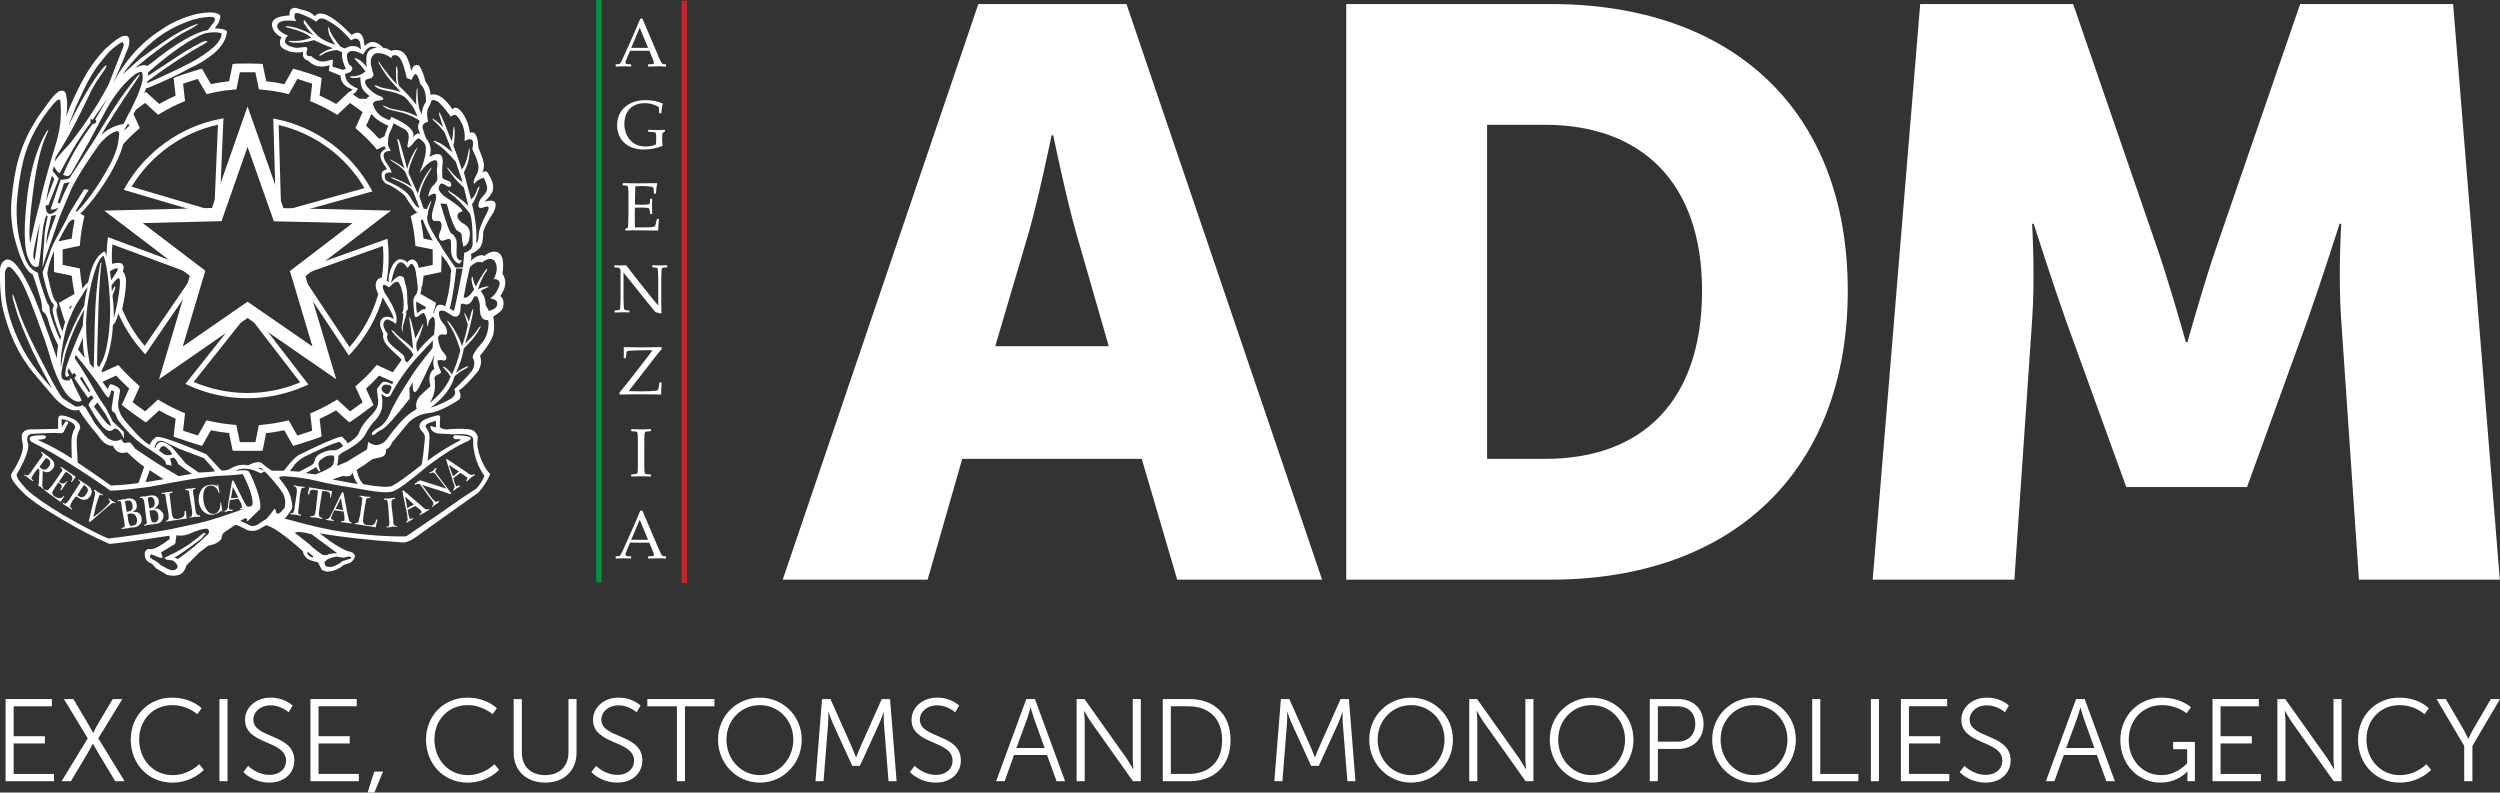 <?xml version="1.0" encoding="utf-8"?>
<!-- Generator: Adobe Illustrator 26.0.3, SVG Export Plug-In . SVG Version: 6.00 Build 0)  -->
<svg version="1.1" id="Livello_1" xmlns="http://www.w3.org/2000/svg" xmlns:xlink="http://www.w3.org/1999/xlink" x="0px" y="0px"
	 viewBox="0 0 1726 547.17" style="enable-background:new 0 0 1726 547.17;" xml:space="preserve">
<rect x="0" y="0" width="1726" height="547.17" fill="#333333" stroke="none"/>
<style type="text/css">
	.st0{fill:#FFFFFF;}
	.st1{fill:#009245;}
	.st2{fill:#C1272D;}
	.st3{fill-rule:evenodd;clip-rule:evenodd;fill:#FFFFFF;}
</style>
<g>
	<g>
		<g>
			<g>
				<g>
					<path class="st0" d="M1292.91,400.18h97.82l12.23-178.97c2.22-30.01,0-66.69,0-66.69h1.1c0,0,13.34,41.69,22.23,66.69
						l41.69,115.05h83.37l41.68-115.05c8.89-25,22.24-66.69,22.24-66.69h1.12c0,0-2.23,36.68,0,66.69l12.22,178.97h97.26
						L1693.63,2.79h-105.6l-57.8,167.84c-8.89,25.57-20,65.58-20,65.58h-1.11c0,0-11.12-40.01-20.01-65.58L1431.3,2.79h-105.6
						L1292.91,400.18z"/>
				</g>
			</g>
			<g>
				<g>
					<path class="st0" d="M777.71,2.79H675.45L540.39,400.18h100.04l23.9-83.37h123.94l24.46,83.37h100.04L777.71,2.79z M687.12,239
						l22.79-77.26c7.23-25.01,16.12-68.36,16.12-68.36h1.11c0,0,8.9,43.35,16.12,68.36L765.48,239H687.12z"/>
				</g>
			</g>
			<g>
				<g>
					<path class="st0" d="M1070.61,2.79H929.44v397.39h141.17c125.05,0,205.08-74.49,205.08-199.54S1195.66,2.79,1070.61,2.79
						 M1066.71,316.81h-40.01V86.16h40.01c65.59,0,108.39,38.9,108.39,114.48C1175.1,276.79,1133.96,316.81,1066.71,316.81"/>
				</g>
			</g>
			<g>
				<g>
					<path class="st0" d="M425.27,45.95l-0.21-0.18v-1.2l0.21-0.18c1.12-0.02,1.84-0.07,2.17-0.17c0.32-0.1,0.61-0.3,0.86-0.6
						c0.25-0.3,0.76-1.28,1.53-2.94l2.42-5.25l6.27-14.19c1.18-2.78,2.36-5.56,3.52-8.34h1.5l9.84,23.13l1.31,3.09
						c0.38,0.88,0.83,1.83,1.32,2.86c0.5,1.03,0.84,1.64,1.04,1.82c0.19,0.18,0.43,0.33,0.71,0.43c0.28,0.1,0.92,0.16,1.9,0.17
						l0.18,0.18v1.2l-0.18,0.18c-1.63-0.14-3.09-0.21-4.4-0.21c-2.55,0.08-5.1,0.15-7.65,0.21l-0.18-0.18v-1.2l0.18-0.18
						c1.72-0.03,2.8-0.1,3.22-0.22c0.43-0.11,0.65-0.38,0.65-0.79c0-0.34-0.11-0.78-0.32-1.34l-2.83-7.03h-13.34l-2.51,5.9
						c-0.45,1.06-0.67,1.84-0.67,2.33c0,0.38,0.21,0.67,0.62,0.85c0.42,0.18,1.46,0.28,3.13,0.3l0.21,0.18v1.2l-0.18,0.18
						c-1.98-0.12-3.72-0.18-5.21-0.18C428.7,45.77,426.99,45.83,425.27,45.95 M435.78,33.03h11.66l-5.78-13.89L435.78,33.03z"/>
				</g>
			</g>
			<g>
				<g>
					<path class="st0" d="M459.11,89.82v0.69l-0.09,0.28l-1.13,0.67c-0.28,0.17-0.44,0.3-0.48,0.39c-0.05,0.09-0.1,0.55-0.17,1.37
						c-0.07,0.82-0.1,1.82-0.1,3.01c0,1.34,0.08,2.79,0.25,4.35l-0.14,0.23c-4.21,1.61-8.53,2.42-12.97,2.42
						c-3.41,0-6.49-0.65-9.24-1.94c-2.75-1.29-4.93-3.2-6.54-5.74c-1.61-2.53-2.42-5.54-2.42-9.03c0-5.31,1.82-9.54,5.45-12.67
						c3.63-3.13,8.37-4.7,14.22-4.7c4.3,0,8.16,0.73,11.59,2.19l0.16,0.25c-0.28,1.03-0.6,3.19-0.97,6.47l-0.18,0.16h-1.06
						l-0.18-0.18l-0.12-2.44c-0.05-0.8-0.1-1.27-0.15-1.4c-0.05-0.14-0.22-0.32-0.5-0.54c-0.28-0.22-0.99-0.58-2.13-1.06
						c-1.14-0.48-2.29-0.84-3.44-1.06c-1.15-0.22-2.39-0.33-3.71-0.33c-2.81,0-5.3,0.58-7.46,1.75c-2.17,1.17-3.8,2.87-4.9,5.1
						c-1.1,2.23-1.65,4.72-1.65,7.45c0,2.83,0.59,5.46,1.77,7.89c1.18,2.43,2.88,4.33,5.09,5.7c2.21,1.37,4.78,2.05,7.72,2.05
						c1.27,0,2.58-0.13,3.9-0.38c1.33-0.25,2.42-0.61,3.28-1.07c0.14-0.49,0.21-1.48,0.21-2.97v-2.56c0-1.21-0.08-1.97-0.23-2.27
						c-0.15-0.3-0.53-0.51-1.14-0.63c-0.61-0.12-1.92-0.2-3.93-0.23l-0.21-0.21v-1.01l0.21-0.21l1.41,0.05
						c2.41,0.08,4.38,0.12,5.9,0.12c0.88,0,2.16-0.05,3.85-0.14L459.11,89.82z"/>
				</g>
			</g>
			<g>
				<g>
					<path class="st0" d="M429.88,126.6l0.18-0.16c5.27,0.09,8.64,0.14,10.11,0.14c5.04,0,9.52-0.05,13.45-0.14l0.12,0.16
						c-0.38,1.47-0.67,3.79-0.85,6.93l-0.14,0.18h-1.13l-0.21-0.18c0.02-0.14,0.02-0.26,0.02-0.37c0-1.31-0.1-2.55-0.3-3.73
						c-0.97-0.43-2.31-0.71-4.02-0.84c-1.71-0.13-3-0.2-3.86-0.2c-1.21,0-2.76,0.08-4.65,0.25l-0.09,3.69l-0.07,4.22l-0.07,4.68
						c1.66,0.09,3.19,0.14,4.58,0.14c1.41,0,2.6-0.05,3.55-0.14c0.95-0.09,1.51-0.19,1.67-0.29c0.16-0.1,0.28-0.29,0.37-0.58
						c0.08-0.28,0.16-0.79,0.22-1.51l0.09-1.43l0.18-0.18h1.06l0.18,0.18c-0.03,1.67-0.07,3.36-0.11,5.05l0.11,5.18l-0.18,0.18
						h-1.06l-0.18-0.18l-0.16-1.38c-0.14-1.08-0.24-1.72-0.3-1.92c-0.06-0.21-0.2-0.39-0.43-0.54c-0.22-0.15-0.79-0.28-1.72-0.37
						c-0.92-0.09-2.19-0.14-3.8-0.14c-0.89,0-2.25,0.04-4.08,0.12c-0.08,1.29-0.12,3.44-0.12,6.45c0,3.22,0.04,5.6,0.12,7.12h4.24
						c3.73,0,6.07-0.05,7-0.14c0.94-0.09,1.83-0.31,2.67-0.67c0.14-0.35,0.36-1.17,0.68-2.45c0.31-1.28,0.5-2.08,0.54-2.41
						l0.23-0.16h1.1l0.18,0.16c-0.14,0.66-0.27,1.81-0.4,3.46c-0.13,1.64-0.2,3.05-0.2,4.22l-0.16,0.18
						c-2.93-0.09-6.77-0.14-11.52-0.14l-6.27-0.05c-1.46,0-2.98,0.06-4.56,0.18l-0.18-0.18v-0.76l0.18-0.23
						c0.91-0.46,1.42-0.75,1.55-0.86c0.13-0.12,0.24-1.46,0.32-4.03c0.08-2.57,0.13-4.53,0.13-5.89v-8.45l-0.02-5.23
						c0-1.14-0.02-2.06-0.05-2.78c-0.03-0.71-0.09-1.22-0.16-1.53c-0.08-0.31-0.17-0.52-0.26-0.64c-0.1-0.12-0.26-0.23-0.48-0.31
						c-0.22-0.08-0.6-0.16-1.14-0.22l-1.75-0.14l-0.18-0.16V126.6z"/>
				</g>
			</g>
			<g>
				<g>
					<path class="st0" d="M424.53,215.76l-0.21-0.21v-1.06l0.21-0.18c0.94-0.02,1.68-0.07,2.25-0.16c0.56-0.09,0.92-0.25,1.08-0.46
						c0.16-0.22,0.27-0.56,0.32-1.04c0.05-0.48,0.11-1.55,0.16-3.22c0.05-1.67,0.08-2.87,0.08-3.59v-18.61
						c0-0.78-0.14-1.36-0.43-1.74c-0.28-0.38-0.67-0.61-1.16-0.72c-0.49-0.1-1.33-0.16-2.51-0.17l-0.18-0.18v-1.08l0.18-0.21
						c2.12,0.08,3.51,0.11,4.17,0.11c1.55,0,2.82-0.04,3.82-0.11l7.35,9.54l10.8,13.54c1.3,1.64,2.63,3.2,3.98,4.68v-17.83
						c0-0.55-0.03-1.73-0.08-3.54c-0.05-1.8-0.12-2.95-0.2-3.43c-0.08-0.48-0.21-0.81-0.4-0.98c-0.19-0.17-0.55-0.3-1.08-0.38
						c-0.53-0.08-1.25-0.13-2.15-0.15l-0.18-0.18v-1.06l0.18-0.21c1.24,0.08,3.02,0.11,5.32,0.11c2.1,0,3.63-0.04,4.58-0.11
						l0.21,0.21v1.06l-0.18,0.18c-1.01,0.02-1.8,0.07-2.35,0.17c-0.55,0.1-0.9,0.26-1.04,0.49c-0.14,0.23-0.23,0.57-0.29,1.01
						c-0.05,0.45-0.11,1.51-0.16,3.18c-0.05,1.67-0.08,2.88-0.08,3.62v10.94l0.02,6.33c0.03,2.07,0.06,4.15,0.09,6.24
						c-0.77-0.26-2.1-0.58-3.99-0.97l-1.64-1.94l-4.91-5.99l-15.62-19.51v17.67c0,0.71,0.03,1.97,0.08,3.78
						c0.05,1.81,0.12,2.91,0.2,3.29c0.08,0.38,0.18,0.65,0.3,0.8c0.12,0.15,0.39,0.28,0.79,0.4c0.41,0.12,1.25,0.19,2.52,0.21
						l0.18,0.18v1.08l-0.18,0.18c-0.8-0.11-2.09-0.16-3.87-0.16C428.25,215.6,426.25,215.65,424.53,215.76"/>
				</g>
			</g>
			<g>
				<g>
					<path class="st0" d="M427.7,272.19v-1.11l5.55-6.87l13.15-16.93c2-2.55,3.34-4.38,4.03-5.48h-0.94l-3.71-0.02
						c-3.26,0-5.88,0.05-7.87,0.15c-1.99,0.1-3.3,0.2-3.94,0.31c-0.64,0.11-1.03,0.26-1.18,0.45c-0.15,0.19-0.27,0.65-0.36,1.37
						l-0.32,3.04l-0.21,0.21h-1.08l-0.21-0.21c0.08-1.17,0.11-2.1,0.11-2.79c0-1.87-0.04-3.36-0.11-4.45l0.21-0.21
						c5.48,0.12,9.31,0.18,11.49,0.18c3.62,0,8.39-0.06,14.28-0.18l0.21,0.21v1.17c-1.69,2-2.87,3.43-3.55,4.28l-19.19,24.72
						l9.33,0.16c1.86,0,3.73-0.05,5.62-0.14c1.89-0.09,3.13-0.18,3.73-0.28c0.6-0.09,1.01-0.23,1.23-0.4
						c0.22-0.18,0.37-0.35,0.45-0.53c0.08-0.18,0.2-0.7,0.37-1.58l0.51-3.09l0.21-0.18h1.08l0.18,0.18
						c-0.11,0.98-0.22,3.65-0.32,8.02l-0.21,0.19c-6.48-0.12-11.59-0.19-15.34-0.19c-2.63,0-6.96,0.06-13.02,0.19L427.7,272.19z"/>
				</g>
			</g>
			<g>
				<g>
					<path class="st0" d="M436.02,296.28l2.88,0.09c1.89,0.06,3.12,0.09,3.71,0.09c0.52,0,2.73-0.06,6.61-0.18l0.18,0.16v1.15
						l-0.18,0.16c-1.06,0.03-1.88,0.08-2.45,0.14c-0.58,0.06-0.99,0.18-1.26,0.35c-0.26,0.17-0.43,0.56-0.52,1.19
						c-0.08,0.62-0.13,1.49-0.13,2.59l-0.05,5.3v10.67l0.02,4.49c0.02,1.74,0.06,2.86,0.14,3.36c0.08,0.51,0.19,0.84,0.33,1.01
						c0.15,0.17,0.43,0.31,0.84,0.43c0.41,0.12,1.44,0.2,3.06,0.26l0.18,0.14v1.15l-0.18,0.18c-0.08,0-1.43-0.05-4.05-0.14
						c-1.09-0.03-1.94-0.05-2.56-0.05c-0.48,0-2.67,0.06-6.59,0.18l-0.18-0.18v-1.15l0.18-0.14c1.43-0.06,2.38-0.14,2.86-0.23
						c0.48-0.09,0.79-0.21,0.96-0.36c0.16-0.15,0.29-0.46,0.39-0.93c0.1-0.47,0.16-1.53,0.17-3.18l0.02-4.86v-10.67l-0.05-4.49
						c-0.02-1.75-0.06-2.88-0.13-3.39c-0.07-0.51-0.18-0.84-0.32-1.01c-0.15-0.17-0.43-0.31-0.84-0.41
						c-0.41-0.11-1.44-0.19-3.06-0.25l-0.18-0.16v-1.15L436.02,296.28z"/>
				</g>
			</g>
			<g>
				<g>
					<path class="st0" d="M425.27,385.62l-0.21-0.18v-1.2l0.21-0.18c1.12-0.02,1.84-0.07,2.17-0.17c0.32-0.1,0.61-0.3,0.86-0.6
						c0.25-0.3,0.76-1.28,1.53-2.94l2.42-5.25l6.27-14.19c1.18-2.78,2.36-5.56,3.52-8.34h1.5l9.84,23.13l1.31,3.09
						c0.38,0.88,0.83,1.83,1.32,2.86c0.5,1.03,0.84,1.64,1.04,1.82c0.19,0.18,0.43,0.33,0.71,0.43c0.28,0.1,0.92,0.16,1.9,0.17
						l0.18,0.18v1.2l-0.18,0.18c-1.63-0.14-3.09-0.21-4.4-0.21c-2.55,0.08-5.1,0.15-7.65,0.21l-0.18-0.18v-1.2l0.18-0.18
						c1.72-0.03,2.8-0.1,3.22-0.22c0.43-0.12,0.65-0.38,0.65-0.8c0-0.34-0.11-0.78-0.32-1.34l-2.83-7.03h-13.34l-2.51,5.9
						c-0.45,1.06-0.67,1.84-0.67,2.33c0,0.38,0.21,0.67,0.62,0.85c0.42,0.18,1.46,0.28,3.13,0.3l0.21,0.18v1.2l-0.18,0.18
						c-1.98-0.12-3.72-0.18-5.21-0.18C428.7,385.44,426.99,385.5,425.27,385.62 M435.78,372.7h11.66l-5.78-13.89L435.78,372.7z"/>
				</g>
			</g>
			<g>
				<g>
					<rect x="411.59" class="st1" width="3.71" height="402.03"/>
				</g>
			</g>
			<g>
				<g>
					<rect x="470.6" y="0.53" class="st2" width="3.71" height="402.03"/>
				</g>
			</g>
			<g>
				<g>
					<g>
						<g>
							<g>
								<g>
									<path class="st0" d="M88.83,78.76l2.75-1.24l0.58,1.28v0.01l4.37,9.6l-1.7,1.48c-2.24,1.95-4.47,4.04-6.62,6.22
										c-1.02,1.05-2.04,2.12-3.07,3.26c-0.42,0.46-0.86,0.94-1.29,1.42l-2.25-1.98h-0.01V98.8v-0.01l0.7-5.17
										c0-0.01,0-0.02,0-0.04c0.54-0.57,1.09-1.13,1.64-1.69c0.69-0.71,1.39-1.4,2.1-2.1c1.05-1.01,2.11-2,3.17-2.97l-0.71-1.56
										l-1.4-3.09L88.83,78.76z"/>
								</g>
							</g>
						</g>
					</g>
					<g>
						<g>
							<g>
								<g>
									<path class="st0" d="M52.19,145.67l-2.48-1.39c-0.04,0.07-0.07,0.13-0.11,0.19c-0.53,0.93-0.99,1.74-1.36,2.44
										c-0.06,0.12-0.12,0.23-0.18,0.34l-1.29,2.29l0.08,0.05l3.33,1.86l1.29,0.72c-0.9,4.39-1.54,8.54-1.95,12.56l-9.16,1.89
										l-2.97,0.61h-0.01v0.02l-0.1,2.34c-0.02,0.76-0.05,2.15-0.06,3.82c-0.02,4.21-0.01,10.16,0.06,12.08l0.1,2.36l12.14,2.51
										c0.41,3.92,1.06,8.07,1.97,12.55l-10.84,6.17l0.71,2.3c0.37,1.23,1.34,4.29,2.34,7.4c0.19,0.59,0.39,1.19,0.58,1.78
										l0.43,1.3l0.45-0.14l2.41-0.8l1.72-4.16c0.01-0.02,0.04-0.06,0.05-0.11c-0.33-1.04-0.66-2.07-0.96-3.03
										c0-0.01,0-0.01,0-0.01c-0.19-0.61-0.37-1.17-0.54-1.7l1.92-1.09l3.7-2.11h0.01l4.06-6.41c0,0-0.01,0,0-0.01
										c-0.01-0.05-0.02-0.1-0.04-0.14c-0.19-0.96-0.37-1.91-0.54-2.82c-0.78-4.21-1.33-8.08-1.63-11.74l-0.18-2.24l-11.88-2.45
										c-0.04-3.01-0.04-7.73,0-10.76l11.88-2.45l0.18-2.25c0.41-5.11,1.23-10.41,2.51-16.19l0.48-2.18l-2.8-1.57l-2.48-1.39
										L52.19,145.67z"/>
								</g>
							</g>
						</g>
					</g>
					<g>
						<g>
							<g>
								<g>
									<path class="st0" d="M296.5,220.81l-1.88-0.61l-1.82-4.14c0.17-0.52,0.34-1.04,0.49-1.54c0.1-0.3,0.19-0.6,0.28-0.89
										c0.19-0.59,0.36-1.15,0.51-1.64l-6.67-3.82l-1.93-1.11l1.81-3.71l0.37,0.07l0.89-1.56l1.57,0.89l10.91,6.27l-0.49,2.18
										c-0.27,1.16-0.95,3.4-1.4,4.84c-0.04,0.11-0.06,0.22-0.1,0.31c-0.28,0.84-0.55,1.72-0.84,2.6L296.5,220.81z"/>
								</g>
							</g>
						</g>
					</g>
					<g>
						<g>
							<g>
								<path class="st0" d="M170.99,311.3c-3.3,0-6.61-0.02-7.96-0.07l-2.38-0.08L158.14,299c-4.02-0.41-8.23-1.07-12.56-1.95
									l-6.04,10.79l-2.3-0.66c-2.61-0.75-12.58-3.97-15.17-4.93l-2.21-0.82l1.39-12.33c-3.87-1.72-7.69-3.65-11.4-5.78l-9.07,8.34
									l-1.96-1.28c-2.06-1.34-10.76-7.59-12.93-9.37l-1.78-1.46l5.08-11.29c-3.34-3.05-6.32-5.99-9.03-8.94l-11.22,5.1l-1.46-1.83
									c-0.36-0.44-0.93-1.2-1.62-2.15l-0.58-0.8c-0.9-1.24-1.96-2.69-2.99-4.11l4.89-3.53c1.02,1.41,2.08,2.86,2.97,4.09l0.58,0.8
									c0.02,0.03,0.04,0.05,0.06,0.08L81.7,252l1.48,1.66c3.38,3.8,7.2,7.59,11.68,11.58l1.65,1.47l-4.97,11.04
									c2.39,1.79,6.19,4.54,8.66,6.27l8.87-8.16l1.93,1.15c4.74,2.82,9.67,5.32,14.68,7.43l2.08,0.88l-1.36,12.05
									c2.87,0.97,7.34,2.42,10.24,3.32l5.87-10.48l2.19,0.48c5.66,1.25,11.11,2.09,16.2,2.51l2.25,0.18l2.45,11.87
									c3.03,0.03,7.72,0.03,10.73,0l2.35-11.73l2.22-0.22c5.98-0.59,11.28-1.44,16.21-2.6l2.19-0.51l5.98,10.51
									c2.91-0.91,7.42-2.36,10.26-3.32l-1.36-11.95l2.05-0.89c5.1-2.22,10.01-4.75,14.59-7.52l1.93-1.17l8.99,8.18
									c2.42-1.7,6.2-4.47,8.63-6.29l-5.07-10.94l1.71-1.49c4.5-3.92,8.3-7.72,11.61-11.61l1.47-1.72l11.08,4.99
									c1.4-1.87,3.4-4.63,5.05-6.94c0.55-0.76,1.04-1.46,1.45-2.06l4.97,3.41c-0.43,0.63-0.95,1.36-1.52,2.15
									c-1.99,2.79-5.42,7.53-6.69,9.08l-1.46,1.78l-11.25-5.07c-2.7,3.02-5.68,6-9.05,9.03l5.2,11.23l-1.89,1.47
									c-1.94,1.51-10.54,7.87-12.92,9.36l-1.94,1.21l-9.12-8.3c-3.62,2.1-7.41,4.05-11.33,5.83l1.39,12.24l-2.18,0.84
									c-2.48,0.95-12.48,4.16-15.2,4.94l-2.28,0.65l-6.12-10.77c-3.92,0.83-8.07,1.49-12.56,2l-2.42,12.09l-2.39,0.08
									C177.59,311.28,174.29,311.3,170.99,311.3z"/>
							</g>
						</g>
					</g>
					<g>
						<g>
							<g>
								<g>
									<path class="st0" d="M163.52,43.93c-0.02,0-0.04,0-0.06,0L163.52,43.93z M267.82,99.68l-2.38,1.11l-5.23,2.44l-1.48-1.71
										c-3.61-4.14-7.42-7.95-11.65-11.64l-1.69-1.47l4.99-10.98c-1.58-1.19-3.76-2.81-5.8-4.28c-1.1-0.81-2.09-1.51-2.91-2.07
										l-8.81,8.19l-1.94-1.16c-4.74-2.82-9.67-5.33-14.67-7.44l-2.09-0.87l1.37-12.01c-2.83-0.99-7.34-2.45-10.23-3.32
										l-5.91,10.55l-2.21-0.53c-5.53-1.3-10.83-2.15-16.16-2.58l-2.25-0.18l-2.46-11.82c-2.97-0.07-7.67-0.07-10.72-0.01
										l-2.36,11.83l-2.25,0.18c-5.88,0.49-11.15,1.34-16.12,2.58l-2.21,0.54l-6.1-10.55c-2.85,0.87-7.33,2.32-10.16,3.32l1.36,12
										l-2.1,0.88c-4.92,2.05-9.82,4.55-14.55,7.42l-1.92,1.16l-8.97-8.16c-0.47,0.34-0.96,0.69-1.43,1.02
										c-1.53,1.1-3.3,2.39-4.91,3.58c0,0.01-0.01,0.01-0.01,0.01c-0.23,0.17-0.45,0.33-0.66,0.49l-1.8-2.42l2.7-5.73
										c0.4-0.29,0.8-0.57,1.17-0.84c1.7-1.22,2.89-2.05,3.56-2.48l0.78-0.51h0.01l1.16-0.75l9.15,8.32
										c3.7-2.16,7.5-4.09,11.32-5.78l-1.39-12.15l2.12-0.87c2.66-1.07,12.66-4.32,15.23-4.98l2.22-0.58l6.17,10.68
										c3.97-0.89,8.13-1.56,12.6-2l2.39-11.9l2.21-0.23c0.12-0.01,0.25-0.01,0.39-0.02l0.27-0.01l0.1-0.01
										c3.22-0.14,12.84-0.13,15.46,0.05l2.27,0.16l2.5,11.97c4.16,0.42,8.31,1.09,12.58,2.01l5.98-10.68l2.23,0.55
										c2.7,0.68,12.83,3.93,15.4,5l2.09,0.88L220.67,66c3.87,1.71,7.68,3.65,11.39,5.78l8.91-8.28l0.17,0.11c0,0,0,0,0.01,0
										l1.76,1.05c0.23,0.13,0.48,0.3,0.77,0.49c1.34,0.88,3.24,2.23,4.4,3.07c0.01,0.01,0.04,0.02,0.05,0.04
										c1.22,0.87,2.46,1.77,3.61,2.65h0.01c0.18,0.12,0.36,0.27,0.54,0.4c1.65,1.23,3.04,2.3,3.73,2.86l1.8,1.47l-1.37,3.03
										l-3.7,8.18c3.2,2.88,6.17,5.86,9.02,9.02l3.73-1.75l1.16-0.54l1.28,2.74L267.82,99.68z"/>
								</g>
							</g>
						</g>
					</g>
					<g>
						<g>
							<g>
								<g>
									<path class="st0" d="M286.76,185.72v-0.01l0.04-0.4l2.38-0.42h0.01l0.17-0.04l9.36-1.93c0.07-2.95,0.07-7.63,0-10.73
										l-11.91-2.35l-0.18-2.27c-0.49-5.88-1.34-11.15-2.58-16.12l-0.54-2.22l4.67-2.65l4.33-2.47l2.23,0.23l0.86,1.48l-0.7,3.83
										c0,0.01,0,0.01,0,0.02l-3.05,1.74l-1.41,0.8c0.89,3.97,1.56,8.13,2,12.59l6.28,1.25l3.79,0.76
										c0.8,1.29,1.53,2.48,2.21,3.57c0.01,0.23,0.02,0.48,0.02,0.76c0.04,1.24,0.07,2.98,0.07,4.82
										c0.02,3.77-0.02,8.03-0.14,9.65l-0.16,2.28l-12.07,2.48c-0.24,2.39-0.58,4.84-1,7.4l-0.36-0.06l-2.62-0.43L286.76,185.72z"
										/>
								</g>
							</g>
						</g>
					</g>
					<g>
						<g>
							<g>
								<path class="st0" d="M112.65,257.88l20.29-68.06L76.58,146.9l70.89-1.71l23.43-66.85l23.62,66.94l70.8,1.61l-56.35,43.13
									l20.3,67.87l-58.36-40.3L112.65,257.88z M170.91,210.25l47.67,32.92l-16.58-55.41l46.03-35.23l-57.81-1.31l-19.3-54.7
									l-19.14,54.6l-57.89,1.4l46.01,35.04l-16.58,55.61L170.91,210.25z"/>
							</g>
							<g>
								<path class="st0" d="M109.8,261.82l21.28-71.38L71.95,145.4l74.37-1.8l24.58-70.12l24.78,70.21l74.27,1.69l-59.1,45.24
									l21.29,71.19l-61.22-42.27L109.8,261.82z M81.21,148.4l53.59,40.82l-19.3,64.73l55.41-38.33l55.51,38.32l-19.3-64.54
									l53.59-41.01l-67.33-1.53L170.91,83.2l-22.28,63.57L81.21,148.4z M221.45,247.1l-50.53-34.89l-50.44,34.89l17.57-58.94
									l-48.78-37.15l61.36-1.48l20.28-57.88l20.46,57.97l61.28,1.39l-48.79,37.34L221.45,247.1z M170.91,208.29l44.82,30.94
									l-15.58-52.09l43.27-33.12l-54.34-1.23l-18.15-51.43l-17.99,51.33l-54.41,1.31l43.24,32.93l-15.59,52.28L170.91,208.29z"/>
							</g>
						</g>
					</g>
					<g>
						<g>
							<g>
								<path class="st0" d="M196.78,148.91l-5.06-0.12l-1.23-3.48l-1.81-63.52l2.25,0.47c27.67,5.82,51.38,23.26,65.05,47.86
									l1.12,2.01L196.78,148.91z M194.29,145.23l2.03,0.05l55.34-15.4c-12.93-21.97-34.32-37.7-59.25-43.58l1.66,58.33
									L194.29,145.23z"/>
							</g>
						</g>
					</g>
					<g>
						<g>
							<g>
								<path class="st0" d="M145.5,148.82l-60.12-17.74l1.14-1.99c14.07-24.46,37.95-41.6,65.51-47.02l2.25-0.44l-2.71,63.43
									l-1.27,3.64L145.5,148.82z M90.83,128.91l55.15,16.28l1.73-0.04l0.27-0.78l2.49-58.28
									C125.64,91.62,104.11,107.08,90.83,128.91z"/>
							</g>
						</g>
					</g>
					<g>
						<g>
							<g>
								<path class="st0" d="M100.29,244.64l-1.54-1.71c-7.62-8.46-13.65-18.1-17.94-28.64l-0.22-0.54l0.13-0.56
									c1.86-7.87,3.06-17.43,2.57-20.45c-0.16-0.87-0.32-1.42-0.44-1.76c0,0,0,0,0,0l-6.22,4.74l4.72-9.4
									c0.22-0.58,0.31-0.98,0.34-1.24c-1.12-0.04-3.22,0.28-5.21,1.27l-2.4,1.19l-0.21-2.67c-0.48-6.24-0.35-12.58,0.39-18.86
									l0.27-2.29l60.87,22.65l2.08,1.6l-1.24,4.18L100.29,244.64z M84.38,213.46c3.82,9.23,9.04,17.74,15.54,25.32l33.02-48.2
									l0.34-1.13l-55.66-20.71c-0.42,4.48-0.52,8.98-0.29,13.44c2.56-0.76,5.57-1.05,6.82-0.07v0c1.34,1.08,1.54,2.92,0.6,5.47
									c1.23,0.77,1.75,2.61,2.12,4.54C87.5,196.01,86.09,206.06,84.38,213.46z"/>
							</g>
						</g>
					</g>
					<g>
						<g>
							<g>
								<path class="st0" d="M170.83,274.94c-13.92,0-27.83-2.97-40.75-8.92l-2.09-0.96l40.45-50.92l2.48-1.72l2.42,1.67l0.17,0.23
									l39.42,51.15l-2.09,0.94C198.09,272.09,184.46,274.94,170.83,274.94z M133.7,263.68c23.42,10.08,49.96,10.2,73.54,0.33
									l-36.34-47.15L133.7,263.68z"/>
							</g>
						</g>
					</g>
					<g>
						<g>
							<g>
								<path class="st0" d="M240.86,245.46l-35.15-52.98l-1.29-4.31l1.97-1.53l0.27-0.1l60.85-21.69l0.25,2.28
									c0.95,8.83,0.69,17.77-0.77,26.55l-0.29,1.75l-1.76-0.26c-0.67-0.1-1.23,0.02-1.55,0.33c-0.35,0.34-0.48,0.99-0.38,1.84
									c0.14,1.2,0.69,2.78,1.7,4.82l0.3,0.61l-0.18,0.66c-4.1,14.97-11.85,28.92-22.4,40.34L240.86,245.46z M209.02,190.93
									l32.29,48.67c9.22-10.49,16.05-23.04,19.84-36.47c-1.01-2.15-1.57-3.87-1.74-5.36c-0.3-2.55,0.62-4.05,1.45-4.86
									c0.74-0.72,1.71-1.17,2.79-1.32c1.09-7.21,1.33-14.52,0.72-21.77l-55.73,19.87L209.02,190.93z"/>
							</g>
						</g>
					</g>
					<g>
						<g>
							<g>
								<path class="st3" d="M345.43,204.29c4.03-5.68,4.51-10.8,1.46-15.37c1.11-7.49,0.35-12.19-2.29-14.13
									c-2.76-1.94-6.16-1.31-10.18,1.87c-2.35-1.24-5.53-0.07-9.56,3.53c0.7-1.8,0.77-3.39,0.22-4.78
									c3.59-1.66,5.92-3.5,6.96-5.51c1.04-2,1.56-5.16,1.56-9.45c0.42-2.63,2.85-7.34,7.27-14.13c3.05-6.79,0.9-9.14-6.44-7.07
									c4.02-3.59,6.03-6.72,6.03-9.35c0.28-2.5-0.76-5.68-3.12-9.56c-0.96-2.21-2.42-2.63-4.35-1.24
									c0.69-1.39,1.06-3.05,1.13-4.99c0.07-1.93-1.21-6.02-3.85-12.25c-0.41-8.18-2.35-11.58-5.81-10.19
									c-0.55-4.29-1.94-8.38-4.16-12.25c-3.32-4.99-5.96-6.31-7.89-3.96c-5.41-8.03-10.47-11.36-15.17-9.97
									c-0.14-3.46-1.33-6.58-3.53-9.35c-1.25-5.27-2.77-8.94-4.57-11.02c-2.5-0.96-4.23,0.42-5.2,4.16
									c-0.42-3.05-1.39-6.23-2.91-9.56c-1.53-3.32-3.96-5.05-7.28-5.19c-1.24-0.14-2.42,0.06-3.53,0.61
									c-2.21-1.39-4.08-2.07-5.61-2.07c-4.7-4.99-9.01-5.4-12.88-1.24l-0.63-4.37c-1.39-5.12-4.16-6.23-8.31-3.33
									c-6.79-7.07-12.61-11.71-17.46-13.93c-4.02-1.37-6.64-1.04-7.89,1.05c-2.09-2.09-4.3-3.4-6.66-3.96
									c-2.35-0.55-4.57-1.17-6.64-1.87c-3.2-0.13-4.57,1.59-4.16,5.2c-4.98,0.28-8.42,1.15-10.29,2.59
									c-1.87,1.46-2.35,3.5-1.45,6.14c0.89,2.63,2.94,4.77,6.13,6.44c-0.83,0.96-1.18,2.5-1.04,4.57c0.13,2.07,2.35,3.81,6.64,5.2
									c3.18,0.83,6.31,0.89,9.36,0.21c-0.7,3.18,0.41,5.2,3.32,6.03c4.02,4.15,9.01,5.18,14.96,3.11L227,48.88l8.1,3.32
									c0.28,3.88,2.09,6.66,5.4,8.32l3.18,1.36c-0.69,0.08-3.67,2.54-3.7,2.94c-0.48,0.54-1.53,2.69-0.48,4.16
									c0.42,0.57,1.16,1.05,2.36,1.28c1.46,0.17,2.97,0.33,4.5,0.43c1.95,0.16,3.93,0.24,5.87,0.2c0.08,1.01,0.71,2.68,1.36,3.86
									c0.59,1.24,2.04,3.07,4.46,5.7c2.26,2.45,6.5,4.86,10.08,6.38c-0.24,0.25-1.22,2.95-2.11,5.44
									c-0.54,1.5-0.95,3.45-0.98,5.37c-0.02,1.97,0.36,3.88,1.43,5.22c-0.47-0.23-2.46,1.16-3.16,2.27
									c-2.59,3.99,3.01,9.73,3.91,11.71c-0.43-0.05-1.99,0.74-2.81,1.31c-1.93,1.37-1.27,8.26,4.21,9.44
									c1.37,0.66,7.66,4.32,10.8,7.51c0.61,0.63,2.38,3.94,4.9,7.25c1.34,1.76,2.75,4.73,6.04,4.81c0.14,0.46,0.29,0.9,0.43,1.36
									c2.38,7.2,5.79,14.17,9.88,20.99c0.33,0.57,0.66,1.13,1.01,1.69c0.82,1.35,1.68,2.68,2.54,4.02c0,0.3,5.41,6.07,7.37,11.29
									c-0.65,3.38-0.58,6.28-0.59,6.45c-0.71,6.68-1.92,12.82-3.61,18.4c-5.88-2.85-6.86,1.01-7.73,4.82
									c-0.08-0.19-2.75-0.48-3.12,0.78c0.06-0.53-0.1-1.05-0.4-1.52c-0.99-1.56-3.53-2.53-4.86-1.59
									c-0.05,0.04-1.89,1.33-3.04,2.19c-0.39,0.3-0.72-1.91-0.84-3.53c-0.06-1.13-0.29-4.98,0.43-6.5
									c0.05-0.08,0.25-0.36,0.55-0.76c0.49-0.69,1.27-1.72,1.82-2.7c1.34-2.41,0.9-8.8-0.35-14.73c-0.39-1.8-0.83-3.55-1.34-5.12
									c-0.65-2.05-2-3.03-3.18-3.5c-0.48-0.18-3.58-0.01-4.17,2.38c-0.17-1.35-2.35-2.16-3.97-2.54
									c-4.55-1.07-9.41,7.64-8.86,15.76c-1.01-0.8-2.12-1.28-3.16-1.41c-2.36-0.35-4.37,1.01-3.99,4.17
									c0.18,1.56,0.89,3.41,1.87,5.4c3,6.11,8.51,13.49,8.73,17.34c-2.86-2.54-9.35-2.62-9.36,3.58c0,1.88,1.53,5.08,2.17,6.44
									c-1.31,6.62,6.31,11.46,12.54,17.69c-0.11,2.6,0.66,2.94,1.51,3.77c0.11,0.12,0.23,0.24,0.34,0.37
									c-1.13,1.74-8.1,12.72-8.19,12.99c-0.34,0.13-5.15-2.57-6.73-1.17c-1.69,1.5-3.06,3.52-3.85,4.74l0.83,7.68
									c0.55,3.2-1.15,6.75-5.09,10.71c-3.94,3.94-6.55,7.58-7.79,10.91c-0.7,2.48-3.4,5.19-8.1,8.1
									c-0.28-0.83-1.39-2.15-3.33-3.96c-0.28-0.55-0.83-0.76-1.66-0.63c-4.7,1.25-14.19,5.41-28.46,12.47
									c-2.5,1.25-6.03,4.92-10.6,11.02h-8.1c-2.22-1.25-4.57-2.98-7.07-5.2c-1.81-1.39-4.99-0.9-9.56,1.46
									c-4.29-0.98-8.59-0.07-12.88,2.7c-2.64,0.96-4.57,1.17-5.82,0.61l-10.18-11.01c-21.05-8.86-32.56-12.82-34.5-11.84
									c-2.07,1.24-3.59,3.04-4.57,5.4c-2.07-0.98-5.2-3.61-9.35-7.9l-6.44-7.27c-4.71-5.27-6.66-10.25-5.82-14.96l1.04-6.44
									c0.14-0.96,0-1.74-0.41-2.29c-1.53-1.65-4.22-2.66-5.61-2.94c-0.3-0.12-1.21-0.43-2.22,3.32c0.27,0.9-6.66-9.12-6.75-9.44
									c0.16-0.17,0.31-0.35,0.48-0.57c1.92-2.41,4.85-7.91,6.57-14.23c2.15-7.79,3.14-16.37,3.04-19.65
									c0.33-0.61,0.41-0.78,0.8-1.16c1.25-0.96,2.63-5.04,3.8-10c1.84-7.8,3.15-17.76,2.59-21.16c-0.42-2.22-0.94-3.36-1.56-3.44
									c-0.63-0.06-1.22,0.11-1.77,0.53l1.25-2.5c0.69-1.81,0.69-2.98,0-3.53c-0.42-0.43-4.1-0.39-7.33,1.22
									c-0.04,0.01-0.06,0.04-0.1,0.05c-0.39-3.61-2.1-8.9-2.98-10.82c-0.3-0.64-1.19,0.05-1.23,0.06
									c-5.81,3.52-8.39,11.24-10.47,20.8l-1.66,1.53c-1.65,2.06-3.23,4.21-4.71,6.43c-0.65,0.98-1.29,1.97-1.9,2.97
									c-2.35,3.83-4.4,7.87-6.08,12.11c-1.39,3.51-2.5,7.16-3.28,10.95c-1.24-1.93-1.95-4.74-3.06-8.42
									c-1.11-3.67-1.46-6.13-1.04-7.37c1.11-1.94,0.76-3.74-1.05-5.4c-1.37-1.39-3.18-7.62-5.4-18.7
									c0.14-2.91,1.33-7.27,3.53-13.1c2.22-5.81,5.92-13.18,10.78-21.5c0.25-0.36,2.41-2.69,3.07-2.86
									c0.76-0.19,1.8-0.82,3.04-1.82c9.56-7.72,31.38-37.4,32.92-55.65c0.14-1.74,0.11-3.36-0.13-4.86
									c0.29-0.08,2.12-3.06,4.4-7.08c2.15-3.74,4.67-8.38,6.7-12.42c1.92-3.79,3.4-7.04,3.74-8.56l1.76-0.57l2.09-0.83
									c6.92-2.77,12.81-5.74,18.21-8.22l8.38-4.46c5.82-2.48,11.36-5.88,16.63-10.18c5.53-4.85,8.51-9.9,8.93-15.17
									c-0.98-1.24-3.81-1.94-8.53-2.07c2.5-2.77,3.81-5.68,3.96-8.73c-1.81-2.5-7.21-2.91-16.21-1.24
									c-9.42,2.35-17.66,6.02-24.73,11.01c-7.2,4.57-13.67,10.15-19.43,16.72c-5.75,6.58-10.36,13.41-13.82,20.47l4.16-9.56
									c2.07-4.57,4.29-9.9,6.64-16c0.69-2.91,0.72-4.99,0.11-6.23c-0.63-1.24-1.98-1.59-4.05-1.04
									c-2.22,0.55-6.23,3.46-12.06,8.73c-6.37,6.51-12.01,14.54-16.93,24.1c-4.92,9.55-8.28,17.1-10.08,22.64
									c0.96-6.23,0.83-11.56-0.41-16c-0.7-1.8-2.22-2.29-4.58-1.46c-2.21,1.53-4.43,3.81-6.64,6.86
									c-2.22,3.05-4.37,5.99-6.44,8.83c-2.07,2.85-4.53,6.9-7.38,12.15c-2.83,5.27-5.33,11.5-7.48,18.7
									c-2.15,7.21-3.77,16.76-4.88,28.67c-0.7,7.62-0.14,15.8,1.66,24.53c2.22,8.72,4.43,15.17,6.64,19.32
									c2.22,4.16,4.29,6.58,6.23,7.27c1.24,3.05,2.91,8.1,4.99,15.17c1.11,3.33,1.59,5.86,1.45,7.58
									c-0.13,1.74,0.31,2.94,1.35,3.64c1.04,0.69,1.91,2.07,2.6,4.15c1.8,6.66,4.22,12.82,7.27,18.5
									c-0.55,3.05-0.83,6.09-0.83,9.14c-6.66-19.26-12.06-33.8-16.21-43.63c-8.04-17.87-14.34-26.05-18.91-24.53
									c-2.22,0.83-3.61,2.85-4.16,6.03c-0.13,1.24-0.13,4.44,0,9.56c0.14,5.12,0.63,10.53,1.46,16.21
									c4.15,18.42,11.29,33.8,21.4,46.12l15.16,17.87c3.05,3.05,5.96,5.29,8.73,6.75c2.77,1.46,5.33,1.83,7.69,1.15
									c3.46,5.53,7.83,11.36,13.08,17.45c3.33,5.12,6.79,7.55,10.39,7.27c1.52,3.33,3.81,4.99,6.86,4.99l3.11-0.41
									c4.29,4.15,8.18,7.48,11.64,9.97l-3.94,11.21c-6.93,0.98-13.3,1.53-19.12,1.66c-5.4-3.88-13.01-9.14-22.85-15.8l-0.63-12.46
									c-0.28-4.3,0.48-7.9,2.29-10.82c0.41-2.35-0.9-4.5-3.95-6.44c-4.57-2.22-7.83-3.11-9.77-2.7c-0.83,0.28-1.31,1.04-1.45,2.29
									v6.85l-19.74,0.42c-1.81,0-3.29,0.69-4.47,2.07c-1.17,1.39-1.21,4.16-0.1,8.32c0.13,1.52,0.06,2.83-0.22,3.94
									c-0.96,4.44-3.53,9.84-7.68,16.21c-0.55,0.96-0.31,2.42,0.72,4.37c1.04,1.94,3.64,4.98,7.79,9.14
									c1.81,1.8,4.55,4.02,8.21,6.66c3.67,2.63,10.14,6.64,19.43,12.05c10.95,6.51,21.4,11.91,31.38,16.21
									c2.09,0.14,15.93-1.74,41.56-5.61l0.2,2.28c-7.34,5.55-12.06,7.83-14.13,6.86c-2.91,0.28-3.81,2.42-2.7,6.44
									c0.83,1.81,2.35,3.05,4.57,3.74l2.7,3.12l7.69,4.57c2.91,0.83,5.68,0.83,8.31,0c2.5-0.96,4.16-3.12,4.99-6.44l9.14-9.14
									l6.03-4.58c4.7-0.82,7.75-2.48,9.14-4.98c0.28-2.22,0.89-3.61,1.87-4.16l7.27-4.98c0.28-0.7,3.26,0.48,8.93,3.53
									c2.77,0.69,5.2,0.55,7.27-0.42l5.4-3.11c4.85,1.11,13.37,7.13,25.56,18.08c-0.14,1.24,0.61,2.7,2.28,4.37
									c0.96,1.24,3.61,2.28,7.9,3.11l2.91,5.4l2.91,1.04c4.3,0.14,8.32-1.37,12.06-4.57l4.57-1.45c2.35-1.81,3.39-3.61,3.11-5.4
									l-1.87-1.87l-3.94-1.05c-4.99-2.35-10.04-5.53-15.17-9.55l-3.33-2.5c15.1,2.63,33.87,4.71,56.31,6.23
									c2.77,0.55,6.48-0.87,11.12-4.26c4.64-3.4,18.67-13.41,42.07-30.02c3.47-3.75,6.23-8.04,8.32-12.89
									c-2.09-1.94-3.92-4.7-5.51-8.31c-1.59-3.61-2.59-6.64-3.01-9.14c-0.55-2.36-0.61-4.47-0.2-6.34
									c0.41-1.87-0.2-3.63-1.87-5.29c-0.7-0.98-2.29-1.59-4.77-1.87c-4.44-0.42-9.43-0.35-14.96,0.21
									c-2.63-0.28-4.16-0.9-4.57-1.87l0.2-4.99c0.41-2.22-0.2-3.18-1.87-2.91c-6.1,1.52-9.77,3.05-11.01,4.57
									c-1.81,1.94-1.74,4.02,0.2,6.23c1.52,1.39,2.28,2.98,2.28,4.77c-0.82,9.15-1.59,15.31-2.28,18.5
									c-10.12,8.03-16.97,12.95-20.57,14.76c-2.91,0.96-9.42,0.54-19.53-1.25c-2.22-1.94-3.81-5.26-4.77-9.97
									c3.46-2.07,7.13-4.57,11.01-7.48c2.63-0.42,4.85-0.94,6.66-1.57c1.8-0.61,2.7-2.32,2.7-5.09c1.8-0.69,3.11-2.22,3.94-4.57
									l12.05-14.54c3.88-3.33,8.1-5.27,12.68-5.82c5.53-0.41,12.73-3.53,21.61-9.35c1.39-1.52,1.39-3.67,0-6.44
									c2.63-1.53,6.92-5.82,12.88-12.89c2.35-3.32,2.91-6.99,1.66-11.01c5.53-6.64,8.66-11.91,9.35-15.78
									c0.55-3.47,0.48-7.21-0.21-11.23c2.63-1.66,4.47-3.09,5.51-4.26c1.04-1.18,1.56-2.81,1.56-4.88
									C347.72,207.41,346.96,205.68,345.43,204.29z M236.56,48.25l-7.07-2.29l0.41-4.78l-3.94,0.83
									c-3.74,1.24-7.48,0.13-11.21-3.33c-2.5,0.42-3.53-0.55-3.12-2.91c0.96-2.07,0.7-3.18-0.83-3.33l-6.03,0.63
									c-3.87-0.55-6.44-1.66-7.68-3.33c-0.83-1.39-0.28-3.11,1.66-5.2c-3.74-1.52-6.07-3.18-6.97-4.98
									c-0.89-1.8-0.34-3.26,1.66-4.36c2.01-1.11,5.72-1.31,11.12-0.63c-1.24-1.52-1.59-3.11-1.04-4.77
									c0.14-1.66,3.74-0.76,10.8,2.7l4.16,2.5c1.11-2.09,2.98-2.7,5.61-1.87c3.18,1.52,6.16,3.35,8.93,5.5
									c2.77,2.15,5.88,5.23,9.35,9.25c2.92-1.94,4.99-1.52,6.23,1.25l0.63,4.98c-3.05-2.91-6.79-3.11-11.21-0.63l-2.92-1.24
									c-4.02-4.85-6.44-8.51-7.27-11.01c-0.83-3.18-1.24-3.46-1.24-0.83c0.13,2.77,1.8,6.31,4.98,10.6
									c-6.09-1.94-10.56-4.44-13.4-7.49c-2.85-3.04-5.03-5.61-6.55-7.68c-1.52-2.5-2.15-2.5-1.87,0c1.66,3.04,3.94,5.88,6.86,8.51
									c-2.22-0.96-4.29-1.94-6.23-2.91c-4.85-2.07-8.87-3.18-12.06-3.33c-1.52,0-1.59,0.28-0.2,0.83
									c5.4,1.39,9.32,2.66,11.74,3.85c2.42,1.18,4.05,2.25,4.88,3.22c-3.88,1.66-7.9,2.42-12.06,2.29
									c-2.63-0.14-3.81-0.07-3.53,0.21c0.28,0.28,1.11,0.55,2.5,0.83c4.98,0.55,10.04,0,15.17-1.66c3.74,1.94,8.1,3.81,13.08,5.61
									c-3.04,0.7-6.02,2.07-8.92,4.16c-1.11,1.39-0.55,1.45,1.65,0.2c2.22-1.66,5.55-2.7,9.98-3.11l3.52,1.45
									c-0.28,3.74,0.63,7.55,2.7,11.43L236.56,48.25z M253.19,68.19c-7.77,0.13-9.32-0.05-9.77-1.25
									c-0.29-0.92-0.45-1.76,2.28-3.32l1.41-2.36c-4.51-2.05-8.67-4.5-8.89-10.1l3.74-1.46c1.66-1.93,1.7-3.39,0.11-4.35
									c-1.6-0.98-2.46-3.53-2.6-7.69c1.53-3.33,5.27-3.33,11.23,0c2.63-5.12,5.81-6.64,9.55-4.57c-4.02,0-6.37,1.74-7.07,5.2
									c-0.41,2.22-0.41,4.92,0,8.1c-1.37-1.94-3.04-3.61-4.98-4.99c-3.74-1.94-4.44-1.72-2.07,0.63c2.35,2.35,4.43,4.77,6.23,7.27
									c-3.05,2.5-6.38,3.61-9.98,3.33c-1.24,0.55-1.04,0.89,0.63,1.04c1.66,0.41,3.61,0.28,5.82-0.42
									c-0.28,2.22,0.45,5.9,1.41,8.12c1.31,1.89,3.07,3.56,5.12,5.08C254.39,66.7,253.6,67.22,253.19,68.19z M257.54,72.15
									c-0.13-1.66,1.31-2.6,4.36-2.81c3.05-0.2,3.53-1.07,1.46-2.6c-4.02-1.37-7.34-3.74-9.97-7.05c-1.81-2.36-1.81-4.03,0-4.99
									l3.11-0.83l1.46-1.87l-1.87-7.27c-0.55-3.74,0.48-6.37,3.11-7.9c3.74-0.55,7.42,0.55,11.01,3.33
									c0.14-1.94,1.42-2.53,3.85-1.77c2.42,0.77,4.68,5.92,6.75,15.48l3.33,1.25c1.11-2.64,2.01-3.95,2.7-3.95
									c1.11,0,2.22,2.29,3.33,6.86c2.76,2.5,4.09,6.57,3.94,12.25c-1.8,2.36-2.77,5.27-2.91,8.73l-1.66-3.74
									c-0.96-4.16-1.39-8.52-1.24-13.1c-0.14-1.93-0.35-1.93-0.63,0c-0.42,4.03-0.48,7.42-0.21,10.19
									c-3.74-4.85-7.77-9.21-12.06-13.1c-0.83-3.05-1.11-6.51-0.83-10.38c-0.41-3.33-0.76-4.09-1.04-2.29
									c-0.28,4.16-0.13,8.03,0.42,11.64c-3.2-3.18-6.93-7.83-11.23-13.93c-1.11-1.93-1.59-2.35-1.46-1.24
									c2.64,4.99,5.41,9.14,8.32,12.47c2.91,3.33,5.26,5.96,7.07,7.9c-3.61-1.11-6.73-1.83-9.36-2.18
									c-2.63-0.35-5.05-1.07-7.27-2.18c-2.07-0.42-2,0.07,0.21,1.46c1.25,0.82,3.77,1.59,7.58,2.28c3.81,0.7,7.38,1.87,10.71,3.53
									c1.8,1.11,4.22,3.94,7.27,8.53l2.5,5.61c-3.88-2.09-8.18-3.53-12.89-4.36c-4.7-0.83-7.48-1.59-8.31-2.29
									c-3.61-1.52-4.02-1.37-1.24,0.42c0.83,0.83,3.77,1.76,8.83,2.8c5.05,1.05,9.94,3.01,14.65,5.93l0.41,1.24
									c-0.96,1.11-1.31,2.63-1.04,4.57l1.46,4.16c-1.25-1.53-2.98-0.83-5.2,2.07c0.83-1.8,0.63-3.46-0.63-4.99
									c-1.94-2.91-6.64-6.02-14.13-9.35l-1.24,2.29C262.88,81.01,259.07,77.41,257.54,72.15z M308.14,175.73
									c-1.45-2.15-3.53-5.44-6.23-9.88s-4.67-8.03-5.92-10.8c-1.24-2.77-1.45-5.61-0.61-8.51c0.07-0.24,0.13-0.48,0.21-0.71
									c0.45-1.56,0.84-2.91,1.21-4.03c0.24-0.74,0.46-1.37,0.66-1.92c0.55-1.52,0.48-1.8-0.2-0.83c-0.29,0.52-0.57,1.02-0.83,1.53
									c-1.09,2.1-1.92,4.16-2.48,6.19c-0.08,0.28-0.16,0.54-0.22,0.81l-0.21-0.58l-3.95-11.27c0.16-1.74,0.59-3.67,1.31-5.76
									c1.23-3.58,3.28-7.68,6.16-12.31c1.39-2.48,1.25-2.7-0.41-0.61c-3.24,4.32-5.59,8.68-7.07,13.08
									c-0.42,1.24-0.77,2.5-1.04,3.74l-1.54-3.42l-4.9-10.91c-0.14-2.63,1.52-7.61,4.98-14.95c1.81-3.88,1.39-3.74-1.24,0.41
									c-2.22,4.16-3.81,8.03-4.77,11.64c-0.63-2.52-1.23-4.92-1.83-7.2c-0.84-3.17-1.68-6.1-2.5-8.8
									c-0.43-1.45-0.86-2.83-1.29-4.15l-1.45-0.42l0.59,1.64l0.24,0.65c0.74,4.67,1.68,8.93,2.82,12.79
									c0.53,1.86,1.12,3.62,1.75,5.28c-1.22-1.09-2.5-2.07-3.86-2.98c-1.59-1.07-3.29-2.01-5.08-2.85c-1.81-0.96-1.81-0.76,0,0.63
									c1.64,0.96,3.12,1.93,4.45,2.91c1.91,1.37,3.46,2.77,4.69,4.16c1.66,3.88,3.18,7.42,4.57,10.6
									c-1.45-1.04-3.46-2.17-6.07-3.41c-1.89-0.89-4.1-1.83-6.61-2.82c-2.22-0.42-2.22-0.14,0,0.83c2.85,1.16,5.27,2.32,7.3,3.45
									c2.3,1.3,4.09,2.58,5.33,3.85c0.53,0.55,0.95,1.1,1.29,1.64l4.16,11.01c-1.52,0-3.53-2.28-6.03-6.86
									c-2.07-3.87-7.27-7.61-15.58-11.21c-1.66-0.7-2.42-2.15-2.29-4.37c0.28-1.52,1.87-2.15,4.79-1.87
									c-0.83-2.35-1.81-4.22-2.92-5.61l-1.65-2.5c-2.22-4.57-0.9-6.86,3.94-6.86c-1.8-2.77-2.42-4.92-1.87-6.44
									c-0.02-0.47-0.02-0.93-0.01-1.4c0.11-2.15,0.75-4.23,1.88-6.29c0.83-1.65,1.46-3.32,1.87-4.98
									c2.63,1.52,5.03,2.81,7.17,3.85c2.15,1.04,3.28,2.94,3.42,5.72l-1.04,6.44c0.41,1.24,1.52,0.83,3.32-1.25
									c1.81-2.48,3.26-3.94,4.37-4.36c1.53,0.7,2.98,1.94,4.36,3.75c1.39,2.63,0.9,7.48-1.45,14.54l-2.29,5.81
									c4.71-6.23,8.52-9.21,11.43-8.94c0.96,0.7,1.28,2.12,0.93,4.27c-0.34,2.15-0.34,4.39,0,6.75c0.35,2.35-0.45,4.36-2.39,6.02
									c-1.94,1.66-3.26,4.36-3.94,8.1c4.43-3.32,6.23-2.7,5.4,1.88l-2.5,8.93c-0.69,4.29,0,6.29,2.07,6.02
									c2.09-0.28,3.36,0,3.85,0.83c0.48,0.83,0.59,2.29,0.31,4.37c-1.24,2.91-1.8,4.81-1.66,5.72c0.14,0.9,0.52,1.66,1.15,2.28
									c0.63,0.63,1.98,0.49,4.05-0.41c2.07-0.9,3.11-0.28,3.11,1.87c0,2.15,0.04,4.23,0.11,6.23c0.07,2.01,0.72,3.98,1.98,5.92
									c0.93,1.34,2.11,2.22,3.57,2.64c0.06,0.02,0.11,0.05,0.17,0.06l1.87-2.28c-2.77,0.13-4.05-1.66-3.85-5.4
									c0.21-3.75,0.18-6.66-0.1-8.73c-1.11-2.63-2.22-4.09-3.33-4.37s-3.68-7.2-7.69-20.78l4.36,0.21
									c3.18,11.64,5.75,17.91,7.69,18.81c1.94,0.89,2.83,1.93,2.7,3.11c-0.14,1.18,0.21,3.7,1.04,7.58
									c2.5-0.69,3.94-2.98,4.36-6.86c0.69-3.59-0.35-6.37-3.12-8.31c-2.91-1.66-4.57-3.18-4.98-4.57
									c-0.83-2.35,0.06-3.81,2.7-4.37c1.52-0.83-2.15-4.16-11.02-9.97c-4.57-3.18-5.96-6.03-4.15-8.52
									c0.69-1.24,1.98-1.21,3.85,0.11c1.87,1.31,3.07,1.63,3.63,0.94c0.98-1.94,0.2-3.29-2.28-4.05c-2.5-0.77-3.68-1.63-3.53-2.6
									c-0.14-4.29-0.07-7.2,0.21-8.73c0.28-1.52,0.13-3.32-0.42-5.4c-1.52-2.21-4.43-2.07-8.72,0.42
									c0.96-2.35,1.21-4.64,0.72-6.86c-0.48-2.22-1.56-4.37-3.22-6.44l-2.07-6.44c-0.55-2.22,0.69-3.74,3.74-4.57
									c-0.98-4.29-0.98-7.34,0-9.14c0.96-1.94,1.66-3.53,2.07-4.79c0.42-1.24,1.66-1.39,3.74-0.41c2.09,0.96,5.4,4.64,9.97,11.01
									c2.22-2.5,4.37-1.59,6.45,2.7c2.48,3.88,3.46,8.52,2.91,13.93c5.12-2.77,6.92-0.9,5.4,5.61c2.22,4.57,3.57,8.14,4.05,10.7
									c0.48,2.57,0.07,4.96-1.25,7.17c-1.31,2.22-1.93,3.91-1.87,5.09c0.07,1.18,0.55,1.15,1.46-0.11
									c0.9-1.24,2.74-2.28,5.51-3.11c1.8,3.88,2.56,6.44,2.28,7.68c0,1.53-0.93,3.2-2.8,4.99c-1.88,1.8-2.95,3.94-3.23,6.44
									c0,1.25,0.63,1.87,1.88,1.87l3.74-1.04c1.94-0.28,2,1.25,0.2,4.57c-1.94,3.61-3.36,6.66-4.26,9.14
									c-0.9,2.5-1.35,4.51-1.35,6.03c-0.14,3.18-0.7,5.05-1.66,5.61c0.28-4.02,0.17-8.2-0.31-12.56
									c-0.48-4.37-1.35-9.25-2.59-14.65c1.1-0.96,2.63-4.22,4.57-9.77c0.96-2.77,0.76-3.11-0.63-1.04
									c-1.52,4.16-3.05,6.72-4.57,7.69c-1.52-5.12-3.18-11.36-4.99-18.7c2.09-3.46,3.4-7.83,3.95-13.1
									c0.13-4.44-0.14-4.77-0.83-1.04c-0.83,5.26-2.35,9.35-4.57,12.26c-1.81-5.82-3.74-11.3-5.82-16.42
									c0.7-2.91,0.98-6.29,0.83-10.18c-0.13-3.88-0.48-4.02-1.04-0.42c0,2.92-0.35,5.41-1.04,7.49l-4.57-11.64l-2.91-6.66
									c-0.98-2.21-1.33-2.21-1.05,0l2.7,8.73c-2.07-2.35-4.02-4.09-5.81-5.2c-1.8-1.11-2.15-1.04-1.04,0.22
									c3.04,2.63,5.68,5.46,7.9,8.51c1.8,4.44,3.59,9.01,5.4,13.71c-5.27-4.43-8.94-6.92-11.02-7.48c-2.63-0.96-2.63-0.48,0,1.46
									c3.74,2.35,8.18,6.51,13.3,12.47c1.66,4.85,3.26,9.55,4.78,14.12c-2.63-1.52-5.81-4.57-9.55-9.14
									c-1.66-1.66-1.74-1.39-0.2,0.83c3.04,4.57,6.57,8.59,10.59,12.06l3.12,12.67c-3.18-3.2-7.34-6.45-12.47-9.77
									c-2.22-1.39-2.35-1.11-0.42,0.83c4.44,3.18,9.08,7.9,13.93,14.12c1.39,3.88,2.01,11.02,1.87,21.4
									c-0.13,2.64-2.07,4.57-5.81,5.82l-0.04,0.42l-0.8,9.55l-5.2,0.2C311.7,180.89,309.59,177.88,308.14,175.73z M314.91,185.47
									c0.83-0.28,2.7-0.05,4.5-0.05c-1.93,10.53-4.17,22.05-5.97,29.26l-2.92-1.66C313.02,203.05,314.36,191.84,314.91,185.47z
									 M278.01,244.71c-0.77-0.63-3.09-2.53-6.97-5.72c-3.46-3.05-4.57-5.82-3.32-8.32c-0.98-1.24-1.84-2.7-2.6-4.35
									c-0.76-1.66-0.59-3.29,0.52-4.88s3.68-0.87,7.69,2.18c0.69-2.36,0.69-4.58,0-6.66c-0.69-2.07-1.52-4.16-2.5-6.23
									c-1.8-3.33-3.53-6.16-5.2-8.51c-0.81-1.7-1.28-3-1.41-3.91c0.11-0.48,0.22-0.96,0.3-1.45c0.02-0.02,0.05-0.04,0.07-0.05
									c0.83-0.42,2.15,0.13,3.96,1.66c3.46-3.75,5.74-4.82,6.85-3.23c1.11,1.6,2.01,4.27,2.7,8.01c0.7,3.74,0.76,7.62,0.22,11.64
									l-0.83,0.83l0.83,0.83c0.27,0.83-0.07,3.94-1.05,9.35c0,1.1,0.34,2.19,1.03,3.29c0.01,0.01,0.01,0.02,0.02,0.04
									c0-0.02-0.01-0.04-0.01-0.06c-0.27-1.64-0.34-2.86-0.2-3.68c0.14-0.7,0.59-2.33,1.35-4.88c0.76-2.57,1.15-4.02,1.15-4.36
									s0.04-0.59-1.07-0.72c1.25-0.42,1.46-1.01,1.8-1.77c0.35-0.76,0.42-1.52,0.22-2.28c-0.22-0.77-0.35-2.95-0.42-6.55
									c-0.07-3.61-0.41-6.34-1.04-8.21c-0.63-1.87-1-3.33-1.15-4.37c-0.13-1.04-0.96-1.63-2.5-1.76
									c-1.52-0.14-3.67,1.39-6.44,4.57c1.25-5.96,2.53-9.94,3.85-11.95c1.31-2.01,2.66-2.59,4.05-1.77
									c1.39,0.83,2.29,1.74,2.7,2.7c0.42,0.98,1.04,0.81,1.87-0.52c0.83-1.31,1.52-1.76,2.07-1.35c0.55,0.42,1.15,1.25,1.77,2.5
									c0.63,1.25,1.07,2.57,1.35,3.96c0.28,1.37,0.52,3.91,0.72,7.58c0.02,0.34,0.04,0.68,0.04,0.99c0.07,2.85-0.3,4.86-1.15,6.05
									c-0.06,0.12-0.16,0.23-0.24,0.33c-1.11,1.25-1.66,2.77-1.66,4.57c0.28,7.21,0.83,10.78,1.66,10.71
									c0.83-0.07,1.83-0.63,3.01-1.66c1.18-1.04,2.22-1.42,3.12-1.15c0.72,0.23,1.19,1.58,1.43,4.06c0.05,0.59,0.1,1.24,0.12,1.97
									c0.13,3.74,0.48,4.12,1.04,1.15c0.55-2.98,1.59-4.47,3.11-4.47c1.53,0,1.81,4.02,0.83,12.06
									c-5.4,4.85-9.27,8.86-11.64,12.05c-0.83-3.46-0.86-5.88-0.1-7.27c0.76-1.39,1.45-2.94,2.07-4.68
									c0.63-1.72,1.15-3.29,1.56-4.67c0.13-0.39,0.24-0.74,0.34-1.04c0.68-2.22,0.41-2.24-0.8-0.08c-0.05,0.08-0.1,0.18-0.16,0.29
									c-0.83,1.66-1.57,3.11-2.18,4.37c-0.63,1.24-1.35,2.48-2.18,3.74c-0.23-1.83-0.89-4.86-1.98-9.07
									c-0.22-0.87-0.46-1.81-0.72-2.79c-1.25-3.87-1.59-3.8-1.04,0.22c0.13,0.81,0.27,1.62,0.4,2.42
									c0.88,5.66,1.52,11.14,1.88,16.48c-2.35-2.5-4.74-4.64-7.16-6.44c-0.58-0.43-1.13-0.87-1.68-1.33
									c-1.74-1.41-3.29-2.92-4.67-4.5c-1.52-0.96-1.8-0.83-0.83,0.42c1.19,1.58,2.8,3.38,4.81,5.35c0.8,0.78,1.65,1.59,2.57,2.44
									c3.26,2.98,5.23,4.94,5.92,5.92c0.69,0.96,1.11,1.8,1.24,2.5c-1.24,1.66-2.7,3.39-4.35,5.18c-0.35-0.19-0.65-0.45-0.88-0.74
									c-0.45-0.53-0.7-1.22-0.78-2.06C279.22,246.3,278.77,245.33,278.01,244.71z M266.61,265.5c1.76,0,4.24,0.89,3.62,2.39
									c-0.61,1.48-1.31,4-2.71,4.16c-1.39,0.16-4.1-1.8-4.1-3.56C263.41,266.74,264.83,265.5,266.61,265.5z M203.52,320.65
									c1.66-1.94,3.81-3.68,6.44-5.2c11.78-5.81,19.61-9.21,23.48-10.18c0.7-0.28,1.33-0.07,1.88,0.61l1.65,2.09l-2.28,1.45
									c-1.39,1.11-3.12,1.59-5.2,1.46c-1.8-0.14-4.22,0.45-7.27,1.76c-3.05,1.33-4.71,3.16-4.99,5.51
									c-0.55,1.66-1.31,2.7-2.28,3.12c-3.05,1.65-5.82,3.11-8.31,4.35l-6.45-0.41L203.52,320.65z M220.15,322.1
									c-0.7-2.35,0.13-4.22,2.48-5.61c2.22-1.66,4.64-2.35,7.27-2.07c1.11,0.13,1.18,2.15,0.22,6.03
									c-0.83,1.93-4.92,4.29-12.26,7.05l-6.86-0.82l7.28-4.16l1.87,2.91h1.04L220.15,322.1z M180.25,323.15l2.1,1.99l-4.59-2.21
									L180.25,323.15z M109.29,304.65c1.18-0.55,2.68-0.41,4.47,0.41l9.97,4.79l17.04,6.44c4.16,4.44,6.72,7.48,7.69,9.14
									c-3.47,0.42-7.21,0.7-11.23,0.83l-8.94-6.23c-3.61-4.29-6.23-7.4-7.9-9.35c-1.66-1.94-3.26-3.33-4.77-4.16
									c-2.22-1.24-4.02-1.66-5.4-1.24c-0.96,0.28-2.01,1.66-3.12,4.15l-0.41-0.41C107.25,306.67,108.12,305.21,109.29,304.65z
									 M118.96,313.59c-1.94,0.96-3.88,0.96-5.82,0l-3.33-2.5c1.11-2.77,2.57-3.67,4.37-2.7l3.33,2.91L118.96,313.59z
									 M82.79,196.4c-0.25,3.81-0.87,8.19-1.84,13.13c-0.63,3.15-1.4,6.52-2.3,10.14c-0.14-7.62-0.49-12.75-1.04-15.37l0.93-2.58
									l0.94-2.62c0.13-1.8-0.22-1.87-1.05-0.21l-0.41,0.75l-0.83,1.53l-0.2-4.15l0.36-0.46l2.75-3.5
									C82.18,190.99,83.07,192.1,82.79,196.4z M79.68,185.18c1.8-0.42,2.15,0.41,1.04,2.48l-3.94,5.82
									c-0.18-1.51-0.39-2.88-0.63-4.11c-0.08-0.68-0.17-1.36-0.23-2.05C77.24,186.42,78.49,185.71,79.68,185.18z M63.27,194.95
									c2.91-11.5,5.68-17.59,8.31-18.29c1.52,4.02,2.77,11.47,3.74,22.34c0.96,10.86,0.96,20.67,0,29.4
									c-1.24,11.08-3.12,18.56-5.61,22.44l-2.7,5.81c0-6.04,0.05-11.3,0.16-15.76c0.04-1.68,0.08-3.24,0.13-4.69
									c0.01-0.18,0.01-0.35,0.02-0.53c0.2-5.4,0.41-12.58,0.61-21.51c0.2-8.92,0.8-19.08,1.77-30.43
									c0.55-2.77,0.41-3.39-0.42-1.87c-2.22,11.49-3.53,26.25-3.94,44.25l-0.11,6.32l-0.1,5.53l-0.13,5.31l-0.28,10.49l-0.01,0.41
									l-2.7-3.12c-0.1-0.49-0.19-0.98-0.28-1.47c-0.14-0.75-0.29-1.51-0.41-2.27c-1.25-7.43-1.88-15.12-1.86-23.1
									c0-1.22,0.01-2.46,0.05-3.7C59.94,212.6,61.19,204.09,63.27,194.95z M44.88,229.75c0.65-2.89,1.54-5.82,2.68-8.79
									c2.82-7.43,7.16-15.07,13.01-22.9c-1.39,5.68-2.16,9.9-2.29,12.67c-2.8,4.84-5.31,9.66-7.52,14.46
									c-2.6,5.67-4.81,11.3-6.61,16.92c-0.83,3.18-1.52,6.99-2.07,11.43C41.65,247.86,42.59,239.93,44.88,229.75z M58.48,247.1
									l-4.57-5.82l3.33-8.31C57.1,237.54,57.52,242.25,58.48,247.1z M153.03,23.11c0,2.63-1.59,5.53-4.79,8.73
									c-4.85,4.43-10.9,8.51-18.17,12.25c-7.28,3.74-16.74,8.18-28.37,13.3v-1.24c14.13-10.53,27.23-19.12,39.27-25.77
									c3.18-1.94,2.91-2.5-0.83-1.66c-4.15,2.07-8.72,4.64-13.71,7.69c-8.31,5.4-16.41,10.73-24.31,15.99l0.21-2.48
									c15.8-13.85,28.75-22.79,38.85-26.81C146.17,22,150.11,22,153.03,23.11z M106.17,28.09c7.55-6.23,16.59-11.08,27.12-14.54
									c5.12-1.39,9.55-2,13.3-1.87c1.8,0.42,2.28,1.46,1.45,3.12l-4.57,6.02c-4.02,0.55-9.53,2.85-16.52,6.86
									c-6.99,4.02-14.51,9.35-22.55,16l-2.91,1.87c-1.52-1.11-4.29-0.63-8.31,1.45c12.75-10.66,23.83-18.76,33.24-24.31
									c6.09-3.04,9.62-5.19,10.6-6.44c-3.05,0.83-7.34,2.74-12.89,5.72c-5.53,2.98-14.67,9.18-27.42,18.59L84.46,51.58
									C91.39,42.15,98.63,34.32,106.17,28.09z M93.39,51.16c2.22-1.24,3.74-1.72,4.57-1.46c0.55,1.39,0.7,3.29,0.42,5.72
									c-0.28,2.42-2.09,7.52-5.4,15.28l-1.58,3.07l-2.57,4.99l-3.55,6.9c-5.4,0.69-10.53,3.18-15.37,7.48
									c2.5-4.29,5.51-9.21,9.04-14.76c3.52-5.53,9.03-13.84,16.51-24.92c1.25-2.09,1.29-2.6,0.11-1.57
									c-1.18,1.05-4.33,5.03-9.45,11.95C81,70.76,74.14,81.49,65.55,96.04c-0.37,0.57-0.82,1.25-1.35,2.07
									c-0.2,0.33-0.43,0.66-0.66,1.02c-0.3,0.46-0.63,0.96-0.98,1.5c-0.17,0.27-0.35,0.53-0.53,0.82
									c-0.19,0.29-0.39,0.58-0.59,0.89c-0.16,0.23-0.31,0.47-0.47,0.72c-0.33,0.49-0.66,1.01-1.01,1.56
									c-0.18,0.27-0.35,0.54-0.53,0.82c-0.18,0.28-0.36,0.57-0.55,0.86c-0.19,0.29-0.39,0.58-0.58,0.88
									c-0.19,0.3-0.4,0.6-0.59,0.92c-0.37,0.57-0.76,1.15-1.15,1.75c-0.25,0.39-0.52,0.78-0.77,1.19
									c-0.41,0.61-0.82,1.24-1.24,1.89c-0.05,0.07-0.1,0.14-0.13,0.22c-0.47,0.72-0.95,1.47-1.46,2.23
									c-0.25,0.39-0.51,0.77-0.76,1.17c-0.31,0.47-0.63,0.95-0.94,1.45c-0.64,0.98-1.3,1.99-1.98,3.03
									c-0.11,0.17-0.22,0.33-0.31,0.49c-0.28,0.43-0.57,0.88-0.86,1.33c-0.7,0.7-2.77,1.11-6.23,1.24l-6.86,20.16
									c0.55,0.83,2.29,0.55,5.2-0.83c-1.39,2.63-3.46,4.09-6.23,4.37l-1.66-1.24l-0.83-3.12l0.2-1.87l1.66,0.2l7.27-18.49
									l-4.37-5.4l1.05-3.12c1.37,2.91,2.7,4.5,3.94,4.78c1.94-3.74,4.74-8.83,8.42-15.27c3.67-6.44,7.99-12.99,12.99-19.64
									l-0.2-1.65c0-0.98,0.48-1.05,1.45-0.22l10.39-14.95l-8.53,14.75c1.39,1.52,0.76,2.57-1.87,3.12
									c-8.86,11.77-15.65,23.48-20.35,35.11l2.07,0.61c1.24,0.55,2.42,0.01,3.53-1.65l12.67-22.44l12.05-22.44
									C79.54,64.73,86.05,56.84,93.39,51.16z M48.1,125.75c-2.92,5.4-5.12,10.25-6.66,14.55l-1.66-0.22l4.37-13.51L48.1,125.75z
									 M38.75,148.41l-4.15,11.21l-2.92,9.77l1.04-8.31l1.46-6.03l1.24-6.03L38.75,148.41z M31.9,138.42
									c0.96-6.22,2.28-11.9,3.94-17.04l1.66,2.09L31.9,138.42z M62.44,63.83c2.35-4.85,5.81-10.32,10.38-16.41
									c1.39-3.18,0.63-3.12-2.28,0.2c-6.79,8.45-14.69,21.83-23.69,40.11l3.96-9.97c0.69-2.22,2.91-7.23,6.64-15.07
									c3.74-7.83,7.42-14.02,11.01-18.59c3.61-4.57,6.1-7.55,7.49-8.94c4.98-4.29,7.89-6.29,8.72-6.02c0.7,0.54,0.9,1.45,0.63,2.7
									L75.11,58.02C68.46,70.9,59.74,84.33,48.93,98.33c-4.58,4.98-7.42,8.18-8.53,9.55c-1.11,1.39-2.01,2.7-2.7,3.96l0.83-3.53
									l3.94-6.23C48.03,93.06,54.67,80.31,62.44,63.83z M34.38,215.52c0-2.77-0.31-4.51-0.93-5.2c-0.63-0.7-1.25-1.98-1.87-3.85
									c-0.63-1.87-1.57-4.64-2.81-8.31c-1.24-3.68-2.15-6.97-2.7-9.88h-0.01c-3.71-1.66-6.44-4.49-8.09-8.42
									c-1.66-3.94-3.22-9.1-4.68-15.48c-1.45-6.37-2.04-13.99-1.76-22.85c0.69-10.53,2.22-20.78,4.57-30.75
									c3.46-13.85,10.53-27.01,21.2-39.48c2.35-2.64,3.8-3.26,4.35-1.88c0.55,5.55,0.52,10.91-0.1,16.11
									c-0.63,5.2-1.98,10.97-4.05,17.35c-5.4,18-8.66,30.12-9.77,36.35c-2.07,7.34-4.36,16.91-6.86,28.67
									c-1.11-5.68-0.45-17.62,1.98-35.84s5.51-31.21,9.25-38.96c1.8-4.02,1.72-4.64-0.21-1.87
									c-8.45,14.41-13.37,35.67-14.76,63.79c-0.28,9.84,0.28,16.93,1.66,21.29c1.39,4.37,2.98,6.9,4.77,7.58
									c0.98,0.55,2.01,0.48,3.12-0.2c0.83-5.26,1.39-9.53,1.66-12.78c0.28-3.26,0.65-7.07,1.13-11.42
									c0.49-4.37,1.35-8.01,2.6-10.91l0.83,0.83c-1.39,6.37-2.12,10.8-2.18,13.3c-0.07,2.48-0.24,4.98-0.52,7.48
									c-0.28,2.5-0.55,7.27-0.83,14.34c1.66-5.68,3.46-11.08,5.4-16.21l6.44-18.7l5.68-13.49l2.63-6.25
									c0.02-0.05,0.05-0.08,0.07-0.13c0.83-1.63,1.74-3.29,2.69-4.99c0.45-0.8,0.9-1.59,1.39-2.41c0.49-0.84,1-1.71,1.53-2.58
									c0.07-0.13,0.16-0.25,0.23-0.39c0.46-0.75,0.92-1.5,1.39-2.25c0.69-1.11,1.4-2.24,2.13-3.39c0.82-1.28,1.68-2.58,2.56-3.91
									c0.22-0.34,0.45-0.68,0.68-1.01c2.01-2.99,4.17-6.08,6.46-9.27c1.28-1.51,2.52-2.82,3.73-3.94
									c0.42-0.41,0.83-0.78,1.24-1.12L74.26,94c0.3-0.24,0.6-0.48,0.9-0.7c0.29-0.22,0.59-0.43,0.88-0.63
									c0.19-0.13,0.39-0.25,0.58-0.37c0.45-0.28,0.89-0.52,1.31-0.74c0.23-0.12,0.47-0.23,0.71-0.33
									c0.23-0.11,0.46-0.19,0.69-0.28c0.04-0.01,0.07-0.02,0.1-0.04c0.23-0.08,0.46-0.16,0.7-0.22c0.21-0.06,0.41-0.11,0.61-0.14
									c0.06-0.01,0.12-0.02,0.18-0.04c0.01,0,0.01,0,0.02,0c0.04-0.01,0.06-0.01,0.1-0.02c0.17-0.04,0.34-0.05,0.51-0.07
									c0.61,0.89,0.83,2.38,0.66,4.47v0.05C82.2,95,82.2,95.06,82.2,95.11c-0.02,0.13-0.04,0.25-0.05,0.39
									c-0.02,0.22-0.05,0.42-0.08,0.64c-0.04,0.28-0.08,0.58-0.13,0.88c-0.06,0.34-0.12,0.68-0.19,1.03
									c-0.01,0.04-0.02,0.08-0.02,0.12c-0.05,0.22-0.1,0.42-0.14,0.64v0.01c0,0.04-0.01,0.08-0.02,0.13
									c-0.96,4.3-2.63,8.8-4.99,13.5c-0.16,0.06-0.34,0.14-0.14,0.25c-0.23,0.43-0.46,0.87-0.7,1.29
									c-0.04,0.08-0.08,0.17-0.13,0.25c-0.52,0.94-1.04,1.86-1.54,2.76c-0.28,0.49-0.57,0.98-0.84,1.47
									c-0.55,0.96-1.11,1.92-1.66,2.85c-1.15,1.92-2.29,3.75-3.42,5.52c-0.27,0.43-0.54,0.86-0.82,1.27
									c-0.34,0.52-0.69,1.04-1.03,1.54c-0.1,0.16-0.2,0.3-0.31,0.46c-0.1,0.16-0.19,0.3-0.3,0.45c-0.28,0.41-0.54,0.8-0.82,1.19
									c-0.34,0.48-0.66,0.95-1,1.42c-0.34,0.47-0.68,0.94-1,1.39c-0.34,0.46-0.68,0.9-1,1.35c-0.34,0.45-0.68,0.88-1,1.31
									c-0.02,0.02-0.04,0.05-0.06,0.07c-0.52,0.68-1.05,1.34-1.57,1.98c-0.82,1.01-1.64,1.98-2.46,2.91
									c-0.52,0.59-1.05,1.17-1.57,1.74c-0.01,0.01-0.02,0.01-0.02,0.02c-0.53,0.57-1.06,1.12-1.58,1.65
									c-0.47,0.47-0.95,0.94-1.42,1.39c-0.06,0.06-0.11,0.11-0.17,0.17c-0.41,0.39-0.83,0.77-1.24,1.15h-0.01
									c-0.11,0.11-0.23,0.22-0.34,0.31l0.23-0.37l10.57-17.16l-3.1-0.35c-0.06,0.1-0.13,0.21-0.19,0.3
									c-0.27,0.42-0.53,0.83-0.8,1.24c-0.27,0.41-0.51,0.81-0.76,1.21c-1.7,2.66-3.16,5.02-4.4,7.04
									c-0.33,0.53-0.63,1.05-0.92,1.53c-0.25,0.42-0.49,0.83-0.72,1.23c-0.25,0.41-0.48,0.81-0.7,1.19
									c-0.53,0.93-0.99,1.74-1.36,2.44c-0.12,0.23-0.24,0.46-0.35,0.66c-2.76,5.4-5.46,10.45-8.1,15.17
									c-2.63,4.7-4.36,8.38-5.19,11.01c-0.83,2.63-2.57,7.34-5.2,14.13c0,1.24,0.83,4.85,2.5,10.8c1.65,5.96,3.07,9.45,4.26,10.49
									c1.17,1.04,1.28,2.18,0.31,3.42c-0.42,1.11-0.14,3.2,0.83,6.23c0.69,3.33,2.28,7.9,4.77,13.72l-0.63,2.07
									C38.82,228.81,36.47,222.44,34.38,215.52z M27.53,153.81c-1.39,11.08-2.57,19.74-3.53,25.97l-0.83-1.66
									C22.33,176.86,23.78,168.76,27.53,153.81z M93.39,309.85l-2.7-3.53c-0.83-0.98-1.98-1.18-3.42-0.63
									c-1.46,0.55-2.6-0.28-3.44-2.5c-3.74,2.22-7.55,1.39-11.42-2.48l-6.86-8.32l-6.44-11.01l-2.29-1.66
									c-0.01,0.01-0.02,0.01-0.04,0.01c-0.12,0.08-0.25,0.16-0.37,0.23c-0.25,0.13-0.52,0.25-0.78,0.36c0,0,0,0-0.01,0
									c-0.82,0.29-1.71,0.42-2.65,0.36c-0.19-0.01-0.37-0.04-0.57-0.06c-0.19-0.04-0.37-0.06-0.55-0.11l-8.31-5.37
									c-1.94-1.8-6.1-8.94-12.47-21.4c-8.45-16.06-14.2-28.19-17.26-36.36c-2.21-6.79-3.67-11.08-4.36-12.89
									c-0.69-1.8-0.96-1.83-0.82-0.1c0.13,1.72,1.17,5.61,3.11,11.64c1.94,6.02,5.55,14.86,10.8,26.49
									c4.57,9.42,9.08,18,13.51,25.76c-10.25-11.08-17.67-21.46-22.24-31.16c-4.57-9.56-7.61-18.42-9.14-26.6
									c-0.69-2.91-1.11-7.38-1.24-13.41c-0.14-6.02-0.07-9.38,0.2-10.07c0.69-2.09,1.66-2.98,2.91-2.7c0.83,0,2.74,1.97,5.72,5.92
									c2.98,3.94,7.03,12.81,12.15,26.6c5.12,13.78,8.28,22.81,9.45,27.11c1.18,4.29,2.36,8.04,3.53,11.23
									c1.18,3.18,2.6,6.44,4.26,9.77c2.5,4.98,4.99,8.38,7.49,10.18c0.51,0.35,0.98,0.66,1.43,0.93c0.27,0.14,0.52,0.29,0.76,0.41
									c0.18,0.08,0.36,0.17,0.54,0.25c0.22,0.08,0.43,0.17,0.64,0.24c0.19,0.07,0.39,0.12,0.58,0.17c0.18,0.04,0.36,0.07,0.53,0.1
									c0.12,0.02,0.25,0.02,0.37,0.02c0.04,0.01,0.08,0.01,0.12,0.01c0.14,0,0.29-0.01,0.42-0.02c0.14-0.01,0.28-0.04,0.41-0.07
									c0.13-0.02,0.25-0.06,0.39-0.11c0.12-0.05,0.24-0.1,0.36-0.16c0.12-0.07,0.25-0.14,0.37-0.24c0.11-0.08,0.23-0.18,0.34-0.29
									l-5.61-11.42c-0.98-2.09-0.84-4.12-2.79-3.57l0.75,1.34c-0.68-0.29-1.45-0.31-2.33-0.06c-0.14,0.01-0.28,0.01-0.41,0.01
									h-0.07c-0.04,0-0.07,0-0.11-0.01c-0.1,0-0.18,0-0.27-0.01c-0.57-0.05-1.06-0.18-1.48-0.4c-0.3-0.16-0.57-0.36-0.8-0.59
									c-0.07-0.1-0.16-0.19-0.23-0.29c-0.06-0.1-0.13-0.2-0.19-0.31c-0.08-0.16-0.16-0.33-0.23-0.51
									c-0.06-0.18-0.12-0.37-0.16-0.58c-0.04-0.21-0.07-0.42-0.1-0.64c-0.02-0.22-0.04-0.45-0.04-0.69v-0.07
									c0-0.05,0-0.08,0.01-0.13v-0.16c0-0.14,0.01-0.3,0.02-0.45c0.01-0.25,0.05-0.52,0.08-0.78c0.28-2.5,1.18-6.79,2.7-12.88
									c0.24-0.81,0.48-1.6,0.75-2.41c0.12-0.37,0.24-0.75,0.36-1.12c0.12-0.37,0.24-0.75,0.37-1.12c0.29-0.86,0.58-1.71,0.89-2.57
									c0.28-0.78,0.57-1.58,0.87-2.38c0.01-0.01,0.01-0.01,0.01-0.02c0.14-0.4,0.3-0.8,0.46-1.19c0.14-0.4,0.31-0.8,0.47-1.19
									c0-0.01,0-0.01,0.01-0.02c0.31-0.8,0.64-1.58,0.98-2.38c0.33-0.78,0.68-1.58,1.03-2.38c0.34-0.78,0.7-1.57,1.06-2.36
									c0.01-0.01,0.01-0.04,0.02-0.05c0.43-0.95,0.89-1.89,1.35-2.85c0.46-0.94,0.93-1.88,1.4-2.81c0.02-0.04,0.04-0.07,0.05-0.1
									c0.04-0.06,0.06-0.13,0.1-0.19c0.08-0.16,0.16-0.3,0.24-0.46c0.02-0.06,0.06-0.11,0.08-0.17c0.06-0.11,0.12-0.22,0.18-0.33
									c0.24-0.46,0.49-0.93,0.74-1.39c0.54-1.02,1.1-2.05,1.68-3.07c-0.48,3.18-0.81,6-0.95,8.46c-0.01,0.33-0.04,0.65-0.05,0.96
									c-0.02,0.48-0.04,0.94-0.04,1.39v0.41c-5.12,11.49-8.86,20.78-11.23,27.84c-1.24,5.12-1.17,7.62,0.22,7.48l1.65-0.83
									l-1.24-2.91l0.83-2.28l2.5,4.35l1.45-1.04l1.25,1.87l-1.25,1.88l9.36,13.51l2.28-1.87l1.66,1.87
									c-2.77,2.76-3.88,4.57-3.33,5.4c2.5,4.57,4.79,8.24,6.86,11.01c4.16,6.09,7.55,7.83,10.18,5.2c0.83-0.7,1.88-0.55,3.12,0.41
									c1.24,0.98,2.63,3.05,4.16,6.23l-0.22-4.77l-7.68-7.27l-4.36-8.73c-3.61-5.12-6.16-9.07-7.69-11.84
									c-1.52-2.77-3.42-6.1-5.72-9.97c-2.28-3.88-5.09-8.25-8.4-13.09l0.61-2.29l6.66,8.1c5.96,7.62,10.14,13.41,12.56,17.35
									c2.42,3.96,3.85,4.88,4.26,2.81l1.25-3.94l1.87,1.04l-1.24,8.1l-0.42,2.5c-0.13,1.93,0.24,3.07,1.15,3.42
									c0.89,0.35,1.7,1.63,2.39,3.85c0.41,1.39,2.59,4.26,6.55,8.62c3.94,4.37,8.1,8.03,12.47,11.01c4.37,2.98,7.96,5.4,10.8,7.27
									c2.83,1.87,4.18,3.7,4.05,5.51l3.94,0.83l-1.04-4.99l2.5-0.61c1.24,0.82,2.28,2.35,3.11,4.57c3.61,2.76,6.72,4.98,9.36,6.64
									l-9.14,1.66l-15.59-9.36L93.39,309.85z M55.16,261.23l1.25-1.25l5.81,9.77l-0.61,1.24L55.16,261.23z M64.92,280.75
									l2.29-2.91l5.4,7.69l3.11,5.61l1.05,3.11c-1.94-0.96-3.61-2.42-4.99-4.35l-3.33-4.37L64.92,280.75z M112.93,330.83
									l-12.47,2.09l2.91-8.32L112.93,330.83z M142.64,369.69c-5.81,5.68-12.4,11.08-19.74,16.21l-2.5-0.83
									c4.29-2.64,10.39-6.93,18.29-12.89l3.53-3.94l-1.87-0.21c-2.64,2.35-5.66,4.74-9.04,7.16c-3.39,2.42-7.31,4.75-11.74,6.96
									l-6.02,2.92l1.04,1.24l4.57,0.63c2.63,1.66,3.74,3.33,3.33,4.98c-1.39,2.09-3.61,2.36-6.66,0.83l-4.98-2.7
									c-1.81-1.8-3.61-3.04-5.4-3.74l-2.09-1.66l0.83-2.07l6.23,2.5h1.87l-1.04-3.74l7.48-4.58c1.94-0.69,2.77-1.87,2.5-3.52
									l0.63-3.75c3.18,0.7,6.64,0.18,10.39-1.56c3.74-1.74,7.27-2.74,10.59-3.01C144.93,366.29,144.86,367.89,142.64,369.69z
									 M137.66,361.06c-7.21,1.6-13.72,3.01-19.53,4.27c-14.54,2.63-28.88,4.78-43.01,6.44c-3.61-0.98-14-6.31-31.17-16
									c-12.19-7.34-20.7-13.3-25.56-17.87c-5.53-5.96-7.75-9.56-6.64-10.8c3.61-5.96,6.03-11.21,7.27-15.8
									c0.55-1.93,0.7-3.46,0.42-4.57c-1.53-4.7-0.42-7.13,3.32-7.27c9.28-0.55,15.52-0.69,18.7-0.41c1.39,0.13,2.29-0.28,2.7-1.25
									l3.12-6.23l-1.87-0.83l-2.7,4.16l-0.22-4.77c0-0.7,0.42-0.9,1.25-0.63c5.81,1.52,8.51,3.46,8.1,5.82
									c-1.81,3.04-2.64,6.5-2.5,10.38l0.21,10.8c-7.34-4.85-15.23-9.14-23.68-12.88c0.96-0.14,2.07-0.24,3.32-0.31
									c1.25-0.07,2.09-0.52,2.5-1.35c0.42-0.83-0.34-1.31-2.28-1.46c-4.29,0-7.07,0.35-8.32,1.04c-0.96,1.11-0.76,2.29,0.63,3.53
									c9.97,4.99,18.77,9.98,26.4,14.96c12.05,7.62,21.39,13.85,28.05,18.7c6.51-0.13,15.65-1.04,27.43-2.7l17.86-3.33
									c7.34-1.39,14.96-2.56,22.86-3.53c2.91-0.41,6.58-0.69,11.01-0.83c4.44-0.13,8.53-0.48,12.26-1.04
									c3.61,6.79,5.81,12.75,6.64,17.87c0.42,2.63,0.07,4.09-1.04,4.37C156.7,355.64,144.86,359.47,137.66,361.06z M190.85,354.31
									l-1.04-3.32l-5.62,7.07l-4.57,2.91c-2.07,1.8-4.22,2.5-6.44,2.07l-7.27-3.53l3.74-1.87l1.04,0.83
									c-0.69,2.07,0.14,1.8,2.5-0.83l6.44-6.23c0.42-3.74-0.48-8.55-2.7-14.43c-2.21-5.9-3.87-9.6-4.98-11.12
									c-0.28-1.25-3.46-1.53-9.56-0.83c3.61-1.81,7.83-1.94,12.67-0.42l4.99,2.09l2.7-1.17l1.45,1.37
									c7.07,7.62,11.06,12.81,11.95,15.58c0.9,2.77,1.01,5.47,0.31,8.1C193.82,354.03,191.96,355.29,190.85,354.31z
									 M213.49,383.81c-1.24-0.96-1.59-1.93-1.04-2.91l4.16,3.53C215.78,385,214.75,384.79,213.49,383.81z M240.5,384.24
									l2.29,0.41l-0.83,1.04l-5.4,1.66c-2.35,2.09-5.12,3.46-8.31,4.16l-3.53-0.63l-0.83-2.5c0.83-1.24,1.91-2.15,3.22-2.7
									c1.31-0.55,3.01-1.04,5.09-1.45l4.99,0.83L240.5,384.24z M232.82,381.95c-3.74,0-6.1,0.42-7.07,1.25h-2.91
									c-4.03-2.77-7.21-5.34-9.56-7.69l-9.77-7.69c1.8-0.96,5.68-0.61,11.64,1.05L232.82,381.95z M262.53,339.67
									c4.02,0.34,7.07,0.17,9.14-0.53c3.74-1.52,11.43-7.2,23.07-17.04c11.21-8.44,20.7-14.34,28.47-17.65
									c2.35-1.39,2.46-2.39,0.3-3.01c-2.15-0.63-5.37-0.94-9.66-0.94c-1.39,1.11-1.24,2.01,0.42,2.7c1.93-0.13,3.32,0,4.15,0.42
									c-9.27,4.85-17.04,9.69-23.27,14.54c0.55-3.18,1.04-8.66,1.46-16.41c-0.14-2.5-0.98-4.71-2.5-6.66
									c-0.96-1.39,0.35-2.63,3.95-3.74l2.91-0.83v4.57l-3.96-1.04l0.42,2.07c0.83,1.53,2.35,2.57,4.57,3.12l11.21,0.63l4.99-0.22
									c5.82,0.14,8.66,1.57,8.53,4.27c-0.14,2.7,0.06,5.22,0.61,7.58c0.98,5.96,3.33,11.64,7.07,17.04
									c-0.83,2.48-2.63,5.4-5.4,8.72l-10.8,7.07c-9.28,6.66-21.89,15.31-37.81,25.97c-11.36,0.28-25.01-0.61-40.94-2.7
									c-11.49-1.52-24.72-4.43-39.68-8.73l-3.33-0.82l1.46-1.46c2.35-3.05,3.63-5.09,3.85-6.13c0.2-1.05-0.14-3.4-1.05-7.07
									c-0.89-3.68-3.5-8.01-7.79-12.99v-1.25l3.12-0.41c8.59,0.55,16.24,1.66,22.96,3.33c6.72,1.65,14.71,3.18,24,4.57
									C252,338.32,258.52,339.32,262.53,339.67z M246.95,334.16c-3.61-0.55-9.43-1.59-17.46-3.12l7.27-2.48
									c3.88,0.83,6.1,0,6.66-2.5C243.96,328.96,245.14,331.66,246.95,334.16z M290.37,272.87c-2.77,3.04-3.67,6.22-2.7,9.55
									c-3.88,2.09-7.62,5.12-11.23,9.14c-3.59,4.03-6.33,7.42-8.2,10.19c-1.87,2.77-3.85,4.43-5.92,4.98
									c-2.36,1.11-5.06,0.55-8.1-1.66l-0.83,5.2l-13.93,8.53l-6.85,2.91c0.54-1.39,0.89-3.74,1.04-7.07l2.48-2.07
									c9.56-4.99,15.11-9.56,16.63-13.71c1.94-3.47,4.02-6.34,6.23-8.63c2.22-2.28,3.81-5.09,4.77-8.42l0.22-4.98l-0.63-5.2
									c2.22,2.5,4.22,3.05,6.03,1.66c2.91-5.4,6.02-10.43,9.35-15.06c3.33-4.64,6.86-8.97,10.6-12.99
									c3.74-4.02,6.92-7.42,9.55-10.19l-0.21,5.2c-8.31,10.25-13.51,17.24-15.58,20.99c-7.07,10.66-11.84,19.11-14.34,25.35
									c-1.53,3.46-3.74,6.23-6.66,8.31c-2.21,1.11-3.87,2.29-4.98,3.53c-0.98,1.8-0.42,2.29,1.66,1.46
									c1.39-1.39,2.91-2.42,4.57-3.12c3.05-1.52,9.55-8.73,19.53-21.61l-0.22-7.27l2.29-3.94c-0.14,4.02,0.2,6.22,1.04,6.64
									c0.83,0.41,1.98-0.72,3.42-3.42c1.46-2.7,5.03-10.15,10.71-22.34c-1.25,3.74-1.31,6.99-0.21,9.77
									c-3.33,2.35-4.23,6.38-2.7,12.06L290.37,272.87z M337.03,226.73c-0.49,3.46-1.63,6.44-3.44,8.94
									c-5.68,6.51-8.03,10.39-7.07,11.64c1.53,2.63,1.25,5.61-0.83,8.93c-3.04,3.74-7.07,7.9-12.05,12.47
									c1.39,2.77,0.35,5.12-3.12,7.07c-4.02,2.22-8.44,4.15-13.29,5.81c9-6.79,14.54-14.06,16.62-21.81
									c2.91-2.63,5.47-4.37,7.69-5.2c1.94-1.24,2.28-1.8,1.04-1.66c-2.5,0.98-5.12,2.5-7.9,4.57c2.63-5.26,4.5-10.94,5.61-17.04
									c5.4-5.26,8.8-9.42,10.19-12.47c1.94-2.91,2-3.53,0.2-1.87c-2.07,3.47-5.27,7.14-9.56,11.02c1.94-5.96,3.68-12.61,5.2-19.96
									c0.69-4.29,0.48-5.05-0.63-2.28l-2.07,7.27c-0.96-2.91-2.07-5.12-3.33-6.64l2.7,8.72c-0.55,3.46-1.87,8.38-3.94,14.76
									c-1.94-5.55-4.5-10.53-7.69-14.96c-2.91-3.61-3.39-3.67-1.45-0.2c3.18,4.57,5.81,10.6,7.9,18.08
									c-1.66,6.64-3.61,12.19-5.82,16.62c-1.66-2.48-3.39-4.22-5.2-5.18c-1.39-0.7-1.39-0.28,0,1.24c1.81,1.8,3.26,3.61,4.37,5.4
									c-1.66,4.02-3.85,7.55-6.55,10.6c-2.7,3.05-5.37,5.61-7.99,7.69c3.33-5.12,4.44-10.8,3.33-17.04c0-1.11,0.86-2.01,2.59-2.71
									c1.74-0.69,2.32-1.45,1.77-2.28c-1.53-3.05-2.29-5.47-2.29-7.27c1.11-0.55,2.77-0.55,4.99,0c1.8-1.25,1.62-3.01-0.53-5.31
									c-2.15-2.28-3.5-5.57-4.05-9.86c0-2.5,1.66-3.4,4.99-2.7c1.52-0.14,1.66-1.94,0.41-5.4l-3.52-4.78
									c-2.5-5.55-1.46-7.56,3.11-6.03l5.4,3.33c3.61,1.37,5.33-1.05,5.2-7.28c0-1.37,1.07-1.69,3.22-0.93
									c2.15,0.76,4.12-0.87,5.92-4.88c1.8-1.94,3.18-0.14,4.16,5.4c-0.42,7.34,1.37,10.8,5.4,10.39
									C337.4,221.33,337.51,223.27,337.03,226.73z M343.25,208.86c0.22,1.39-0.1,2.53-0.93,3.42c-0.83,0.9-2.42,1.7-4.77,2.4
									l-2.29-4.16c0.14-3.33-0.96-6.51-3.33-9.56c0.98-0.83,2.5-1.66,4.57-2.48c1.53-0.7,1.25-0.9-0.82-0.63
									c-2.22,0.41-3.96,0.96-5.2,1.66h-0.42c1.25-4.44,3.26-8.66,6.03-12.67c0.69-1.81,0.28-1.74-1.24,0.21
									c-2.36,3.32-4.44,6.85-6.23,10.6c-0.83-0.83-1.46-2.36-1.87-4.58c-0.55-2.63-0.98-2.7-1.25-0.21
									c0.42,3.18,1.04,5.47,1.87,6.86c-3.05,4.7-5.47,6.58-7.27,5.61c1.11-6.64,2.57-13.64,4.37-20.98
									c3.18-3.18,5.96-4.23,8.31-3.12c3.33-2.63,6.16-3.11,8.53-1.45c1.24,2.07,1.8,4.11,1.66,6.13
									c-0.14,2.01-0.83,4.26-2.09,6.75c2.64,0,4.02,1.04,4.16,3.11c-1.11,4.71-3.33,8.12-6.64,10.19
									C341.42,206.51,343.04,207.48,343.25,208.86z"/>
							</g>
						</g>
					</g>
				</g>
				<g>
					<g>
						<g>
							<path class="st0" d="M147.57,355.22c1.86-0.49,3.71-0.97,5.09-2.84l0.94,1.38l-1.02-6.96l-0.46,0.48
								c0.05,3.72-0.85,6.51-4.1,7.48c-4.65,0.52-6.55-4.1-7.56-8.74c-0.52-4.64-0.13-10.21,4.52-10.74
								c2.78-0.49,5.13,1.79,6.11,5.04l0.49-0.01l-1.03-6.03l-0.47,0.01l0.02,1.39c-1.87-0.89-3.26-1.35-5.62-0.85
								c-5.08,0.52-7.82,5.67-7.27,11.7C138.23,352.56,142.47,356.23,147.57,355.22"/>
						</g>
					</g>
					<g>
						<g>
							<path class="st0" d="M202.88,334.91l0.01,0.92c0.91-0.01,1.84,0.45,1.85,1.37c0.47,0.93,0.04,2.78,0.05,3.72l-1.28,8.85
								c0.01,0.92-0.4,3.25-0.89,3.71c-0.47,0.94-1.38,0.95-2.29,0.96l0.01,0.46c1.4,0.45,2.3,0.44,3.71,0.42
								c1.38,0.43,2.32,0.42,3.72,0.9l-0.01-0.95c-0.91,0.01-1.84,0.02-1.86-1.35c-0.01-0.48-0.04-2.79,0.4-3.74l0.83-8.81
								c0.43-0.97,0.41-2.8,0.89-3.74c0.43-0.95,1.8-0.96,2.3-0.97l0.46-0.45c-1.41,0.02-2.79-0.44-4.19-0.42
								C205.67,335.79,204.24,335.35,202.88,334.91"/>
						</g>
					</g>
					<g>
						<g>
							<path class="st0" d="M130.46,339.18c0.01,0.93,0.49,2.76,0.5,3.7l1.51,8.84c0.01,0.91,0.5,2.76,0.05,3.69
								c0.02,1.41-0.9,1.42-1.83,1.43l0.01,0.45c1.39-0.02,2.78-0.04,3.7-0.5l3.71-0.05l-0.01-0.95c-0.91,0.01-1.85,0.02-2.35-0.89
								c-0.45-0.46-0.94-2.78-0.95-3.69l-1.05-8.82c-0.47-0.94-0.5-2.77-0.51-3.74c0.45-0.9,1.38-1.39,1.85-1.4l-0.01-0.47
								c-0.93,0.01-2.32,0.5-3.7,0.52c-0.93,0.01-2.34,0.03-3.73,0.53l0.47,0.44C128.58,338.28,129.5,338.26,130.46,339.18"/>
						</g>
					</g>
					<g>
						<g>
							<path class="st0" d="M29.55,325.12c2.32,1.39,4.65,1.36,6.93-1.48c2.3-3.27,0.41-5.56-1.94-7.4
								c-0.48-0.45-1.41-1.38-2.35-1.82c-1.41-0.91-2.36-1.83-3.77-2.75l0.01,0.94c0.47,0.45,1.42,0.91,0.98,1.85
								c-0.48,0.93-1.85,2.8-2.31,3.27l-5.01,7.06c-0.45,0.91-1.83,2.79-2.76,3.27c-0.91,0.46-1.38,0.02-2.33-0.44l-0.44,0.48
								c1.39,0.43,2.33,1.36,3.29,2.25c0.92,0.47,1.86,1.39,2.8,1.84l0.46-0.47c-0.93-0.47-1.4-0.91-1.42-1.85
								c0.45-0.94,1.81-2.8,2.28-3.73l2.27-2.83c0.94,0.93,0.94,0.93,0.96,2.31l-0.37,7.44l-0.43,2.34c0.47,0.46,1.41,0.45,1.9,0.89
								c0.45,0.47,0.92,0.93,1.42,1.39l0.44-0.47c-0.95-0.93-0.96-1.39-0.98-2.79L29.55,325.12z M27.16,322.38l4.11-5.61
								c0.47-0.01,0.47-0.48,0.94-0.48c0,0,0.94,0.46,1.4,0.9c1.4,0.93,1.43,3.25,0.07,5.11C30.93,325.58,29.53,324.22,27.16,322.38
								"/>
						</g>
					</g>
					<g>
						<g>
							<path class="st0" d="M110.15,351.86c-0.95-0.91-2.35-0.9-3.76-0.88c1.84-0.98,3.71-2.38,3.2-5.16
								c-0.51-3.72-3.77-4.16-6.55-3.64c-0.96,0.01-1.89,0.49-2.79,0.51c-1.41,0.02-2.34,0.03-3.75,0.52l0.01,0.46
								c0.95-0.01,1.87-0.02,2.35,0.88c0.48,0.48,0.97,2.77,0.98,3.72l1.03,8.82c0.01,0.91,0.49,2.78,0.51,3.72
								c0.02,1.4-1.36,1.41-1.82,1.42l0.01,0.91c1.37-0.48,2.75-0.94,4.18-0.96c0.91-0.01,2.32-0.03,2.76-0.51
								c1.41-0.02,3.27-0.04,4.65-1.46c0.9-0.95,1.82-2.35,1.79-4.68C112.5,354.13,111.54,352.75,110.15,351.86 M102.11,343.59
								c0,0,0.96-0.01,1.42-0.48c1.83-0.02,2.78,0.88,3.27,3.2c0.02,1.38,0.04,2.77-0.87,3.71c-0.48,0.46-1.4,0.48-2.3,0.99
								l-0.47,0.01l-1.04-6.04L102.11,343.59z M106.99,360.72c-0.91,0.01-1.84,0.02-2.33-0.9c-0.48-0.92-0.5-2.33-0.95-3.25
								l-0.52-4.17l0.91-0.01c0.95-0.01,1.87-0.47,3.25-0.04c0.94,0.89,1.9,1.84,1.93,3.7
								C109.76,358.35,108.85,360.22,106.99,360.72"/>
						</g>
					</g>
					<g>
						<g>
							<path class="st0" d="M114.45,359.69l0.01,0.48c4.18-0.53,8.83-1.51,13.02-2.03l1.37-0.02l-0.51-5.58l-0.93,0.48
								c0.02,1.41,0.04,2.8-0.9,3.73c-0.9,0.96-2.32,0.98-3.23,1.44c-3.25,0.51-4.19-0.4-4.71-4.12l-1.04-8.79
								c-0.01-0.97-0.5-3.26-0.52-4.19c0.45-0.92,1.38-0.93,2.3-0.95l-0.46-0.93c-0.91,0.5-2.33,0.51-3.72,0.53
								c-0.93,0.46-2.33,0.48-3.72,0.5l0.48,0.91c0.48-0.46,1.85-0.48,2.33,0.43c0.01,0.95,0.51,3.26,0.52,4.19l1.5,8.33
								c0.01,0.92,0.51,3.26,0.05,4.18C116.3,359.22,115.38,359.23,114.45,359.69"/>
						</g>
					</g>
					<g>
						<g>
							<path class="st0" d="M95.36,353.9c-0.92-0.49-2.31-0.47-3.72-0.45c1.84-0.93,3.22-2.32,2.73-5.12
								c-0.53-4.17-4.27-4.58-6.58-4.09c-0.92,0.46-1.84,0.47-3.26,0.49c-0.92,0.5-2.32,0.51-3.23,0.53l0.01,0.93
								c0.91-0.49,1.86-0.5,2.32,0.43c0.01,0.91,0.51,3.24,0.52,4.15l1.51,8.38c0.01,0.93,0.52,3.25,0.53,4.15
								c-0.47,0.93-1.41,0.94-2.33,1.42l0.01,0.48c1.87-0.02,2.78-0.52,4.66-0.54c0.91-0.48,1.84-0.49,3.25-0.51
								c1.4-0.02,3.25-0.5,4.17-1.44c1.4-1.42,2.28-2.81,1.8-4.68C97.72,356.19,96.78,354.78,95.36,353.9 M86.42,347.04l-0.01-0.92
								c0.47-0.48,1.4-0.49,1.4-0.49c2.31-0.49,3.28,0.89,3.77,3.22c0.02,1.37,0.03,2.33-0.88,3.27c-0.47,0.92-1.4,0.94-2.31,0.95
								l-0.92,0.45L86.42,347.04z M91.76,362.76c-0.92,0.47-1.84,0.48-2.34-0.42c-0.45-0.95-0.95-2.81-0.96-3.72l-0.52-3.73
								l0.48-0.01c1.4-0.47,2.78-0.48,3.71-0.05c1.4,0.46,1.89,1.85,2.38,3.23C94.99,360.88,94.08,362.73,91.76,362.76"/>
						</g>
					</g>
					<g>
						<g>
							<path class="st0" d="M160.54,352.76l-0.01-0.94c-0.94,0.01-2.34,0.51-2.36-0.9c-0.46-0.91,0.43-3.25,0.41-4.64l-0.01-0.93
								l6.03-1.04l1.92,3.25c0.01,0.46,0.46,1.39,0.47,1.85c0.5,1.38-0.9,1.4-1.35,1.88l0.01,0.46c0.93-0.01,2.31-0.49,3.7-0.5
								c0.93-0.49,2.32-0.51,3.24-0.52l-0.01-0.92c-0.92,0.01-1.84,0.02-2.32-0.44c-0.49-0.9-1.43-2.31-1.9-3.22l-7.17-14.31
								l-0.92,0.01l-2.19,12.54c-0.42,1.9-0.4,3.75-0.83,6.07c-0.46,1.41-0.92,1.9-2.29,2.38l0.01,0.46
								c0.94-0.01,1.84-0.02,2.78-0.49L160.54,352.76z M160.78,336.13l3.81,7.39l-5.13,0.52L160.78,336.13z"/>
						</g>
					</g>
					<g>
						<g>
							<path class="st0" d="M281.29,357.24c0.5,1.84,0.03,2.32-0.91,3.25l0.48,0.45c0.47-0.46,1.39-0.93,2.32-1.4
								c0.92-0.49,1.34-0.95,2.28-1.44l-0.48-0.45c-0.47,0.46-1.82,0.96-2.31,0.03c-0.48-1.36-0.96-3.7-0.97-4.62l-0.49-0.92
								l5.54-2.86l2.35,1.85c0.93,0.42,1.41,1.35,1.87,1.82c0.5,0.92-0.44,1.86-1.37,1.87l0.48,0.93c0.91-0.94,2.32-1.43,3.24-1.9
								c0.91-0.94,2.3-1.43,3.24-1.9l-0.48-0.47c-0.47,0.01-1.41,0.5-2.32,0.03c-0.93-0.42-2.34-1.82-2.84-2.28l-12.21-10.51
								l-0.95,0.01l2.49,12.52C280.77,353.07,281.27,355.37,281.29,357.24 M285.83,348.36l-4.63,2.39l-1.51-7.89L285.83,348.36z"/>
						</g>
					</g>
					<g>
						<g>
							<path class="st0" d="M290.03,334.36l6.63,9.2c0.94,0.93,1.89,2.3,2.39,3.24c0.48,1.38,0.02,1.85-0.9,2.79l0.44,0.46
								c0.94-0.95,1.39-1.42,2.32-1.89c0.93-0.47,1.84-0.94,2.29-1.9l-0.01-0.48c-0.92,0.49-1.84,0.98-2.78,0.51
								c-0.92-0.91-2.33-2.28-2.84-3.21l-6.16-8.26l16.84,5.33c0.95,0.47,1.87,0.91,2.8,0.9l0.46-0.46l-7.56-10.15
								c-0.98-1.36-2.86-3.65-3.33-4.59c-0.5-1.37,0.45-1.38,0.9-2.32l-0.48-0.49c-0.93,0.51-1.39,0.96-1.83,1.9
								c-0.95,0.48-1.87,0.96-2.79,1.43l0.48,0.47c1.38-0.5,1.87-0.97,3.25-0.04c0.95,0.9,1.9,2.77,2.84,3.65l5.22,6.93l-18.24-5.81
								c-0.45,0.48-1.37,0.95-1.85,0.95c-0.47,0.93-0.93,0.93-1.85,1.39l0.49,0.96C287.69,333.9,288.64,333.89,290.03,334.36"/>
						</g>
					</g>
					<g>
						<g>
							<path class="st0" d="M62.32,342.46c2.3-3.3,0.38-6.05-1.94-7.4c-0.93-0.47-1.89-1.39-2.81-1.83
								c-0.95-0.92-2.36-1.36-3.3-2.29l-0.46,0.48c0.94,0.45,1.87,0.9,1.43,2.28c-0.45,0.51-1.84,2.37-2.27,3.3l-4.55,7.02
								c-0.45,0.95-1.85,2.8-2.75,3.3c-0.48,0.94-1.41,0.02-2.34-0.46l0.01,0.96c0.94,0.45,1.87,1.35,2.81,1.78
								c1.42,0.95,2.37,1.4,3.3,2.3l0.46-0.46c-0.95-0.92-1.86-1.38-1.41-2.32c-0.01-0.91,1.34-2.81,1.79-3.75l2.29-2.81
								c0,0,0.94,0.92,1.41,0.91C56.3,345.32,60.03,346.2,62.32,342.46 M59.53,341.11c-1.39,2.34-3.25,2.82-5.11,1.45
								c-0.48-0.45-0.95-0.44-0.95-0.91l3.65-5.62c0.91-1.42,0.91-1.42,1.87-0.48C60.85,336.91,61.35,338.77,59.53,341.11"/>
						</g>
					</g>
					<g>
						<g>
							<path class="st0" d="M313.77,335.34c0.02,1.41,0.02,1.87-0.89,2.79l0.47,0.93c0.46-0.94,1.41-1.44,1.86-1.88
								c0.92-0.47,1.83-0.97,2.29-1.44l-0.48-0.92c-0.44,0.48-1.36,1.41-2.3,0.5c-0.49-0.92-1.47-3.24-1.48-4.63l-0.46-0.46
								l5.09-3.78l2.79,1.83c0.49,0.46,1.43,0.91,1.88,1.36c0.48,0.92-0.42,1.88-0.88,2.33l0.48,0.48c0.9-0.95,1.84-1.44,2.74-2.38
								c0.9-0.94,1.84-1.41,2.77-1.89l-0.01-0.93c-0.93,0.48-1.87,0.96-2.79,0.51c-0.48,0.01-2.35-1.37-2.8-1.82l-13.64-9.13
								l-0.44,0.49l3.89,12.02C312.32,331.17,312.81,333.03,313.77,335.34 M316.9,325.54l-4.14,3.31l-2.88-7.87L316.9,325.54z"/>
						</g>
					</g>
					<g>
						<g>
							<path class="st0" d="M75.02,343.94l0.01,0.91c0.47,0.48,1.42,0.92,0.5,2.33c-0.45,0.92-4.13,4.25-5.03,5.18l-6,4.71l1.72-7.9
								c0.48-1.43,1.81-6.07,2.27-7.03c0.46-0.91,1.87-0.48,2.32-0.03l0.46-0.47c-1.41-0.43-2.34-1.35-3.28-1.79
								c-0.92-0.46-1.91-1.37-2.82-1.84l-0.44,0.48c1.37,1.38,0.94,2.77,0.51,4.64l-3.96,16.75l0.93,0.48l11.96-10.39
								c1.85-1.41,3.69-3.75,5.56-2.41l-0.01-0.44c-0.48-0.46-1.4-0.91-2.35-1.37C76.89,345.31,75.97,344.84,75.02,343.94"/>
						</g>
					</g>
					<g>
						<g>
							<path class="st0" d="M259.27,364.32l1.32-5.59l-0.95,0.01c-0.42,1.85-0.41,2.79-2.29,3.75c-0.92,0.47-2.31,0.03-3.72,0.05
								c-2.79-0.44-3.26-1.36-2.85-5.07l1.28-8.87c0.47-0.91,0.44-3.25,0.89-4.18c0.44-0.91,1.86-0.48,2.33-0.48l0.44-0.94
								c-1.39,0.02-2.78,0.04-4.19-0.44c-0.93,0.01-2.34-0.39-3.25-0.38l-0.47,0.43c0.93-0.01,1.85,0.47,2.35,1.39
								c0.01,0.91-0.45,3.23-0.44,4.18l-1.26,8.38c-0.47,0.94-0.91,3.28-0.9,3.73c-0.92,0.94-1.85,0.95-2.75,0.96l0.01,0.46
								c4.64,0.88,8.83,1.28,13.51,2.16C258.31,363.88,259.26,363.87,259.27,364.32"/>
						</g>
					</g>
					<g>
						<g>
							<path class="st0" d="M44.04,342.39c-2.29,2.31-3.68,1.87-6.03,0.5c-0.95-0.41-1.88-1.37-1.9-2.77
								c-0.01-0.91,0.9-1.87,1.36-2.79l2.75-4.22c2.34,1.38,3.28,2.29,1.46,5.08l0.47,0.48c0.91-0.96,1.37-1.87,2.27-3.28
								c0.47-0.93,1.4-1.86,2.29-3.3l-0.46,0.01c-1.37,1.44-2.75,2.84-5.56,0.54l4.11-6.1c0.93-0.94,0.93-0.94,1.38-0.47l1.41,0.91
								c2.33,1.83,3.3,2.75,1.46,5.55l0.47,0.46l2.75-3.75l-9.87-6.87l-0.92,0.51c0.93,0.45,1.87,0.91,1.42,2.3
								c-0.46,0.47-1.82,2.36-2.27,3.3l-4.58,6.56c-0.92,0.92-2.31,2.79-2.75,3.26c-0.93,0.5-1.85,0.02-2.34-0.43l-0.44,0.47
								l11.26,8.22l2.73-4.16L44.04,342.39z"/>
						</g>
					</g>
					<g>
						<g>
							<path class="st0" d="M241.11,359.58c-0.46-0.93-0.48-2.78-0.99-3.7l-2.99-15.76l-0.93-0.43l-5.44,11.2
								c-0.92,1.88-1.82,3.74-2.73,5.61c-0.94,1.4-1.39,1.89-2.78,1.91l-0.45,0.45c0.91-0.01,1.85,0.46,2.8,0.45
								c0.92-0.01,1.84,0.43,2.78,0.42l-0.01-0.46c-0.47-0.48-1.86-0.46-1.88-1.83c0.45-0.95,1.35-3.28,1.8-4.21l0.47-0.95
								l6.51,0.86l0.5,3.24l0.04,2.8c0.01,0.92-1.38,0.47-1.85,0.48l-0.45,0.96c1.39-0.02,2.77-0.04,3.72,0.39
								c1.42-0.02,2.79,0.44,3.72,0.42l-0.01-0.47C242.05,360.52,241.58,360.52,241.11,359.58 M231.69,351.35l3.64-7.49l1.5,8.34
								L231.69,351.35z"/>
						</g>
					</g>
					<g>
						<g>
							<path class="st0" d="M227.91,343.29l0.49,0.44l0.86-4.68l-15.85-2.58l-0.87,4.67l0.94,0.45c0.4-3.69,1.32-3.71,4.14-3.31
								c0.91-0.01,2.33,0.45,1.87,0.89l-1.67,14.43c-0.41,2.34-0.9,2.81-3.69,2.85l0.01,0.46c1.41,0.45,2.8,0.43,4.21,0.41
								c1.39,0.44,2.79,0.88,4.17,0.86l-0.01-0.46c-2.32-0.9-2.33-1.36-2.36-3.7l2.12-14.42c-0.01-0.91,1.41-0.49,2.8-0.51
								C227.41,339.55,228.36,340.49,227.91,343.29"/>
						</g>
					</g>
					<g>
						<g>
							<path class="st0" d="M267.53,346.02c0.01,0.49,0.5,2.79,0.51,3.71l0.6,8.82c0.01,0.93,0.48,2.78,0.05,3.72
								c0.02,1.38-1.37,1.4-1.86,1.41l0.01,0.46c1.39-0.02,2.32-0.03,3.71-0.5l3.72-0.05l-0.01-0.46c-0.91,0.01-1.84,0.02-2.32-0.9
								c-0.49-0.93-0.52-3.24-0.53-4.17l-1.04-8.37l-0.05-4.16c0.43-0.95,1.39-0.96,2.31-0.98l-0.01-0.93
								c-1.4,0.02-2.8,0.51-3.72,0.52l-3.72,0.05l0.01,0.95C266.11,345.12,267.07,344.63,267.53,346.02"/>
						</g>
					</g>
				</g>
			</g>
		</g>
	</g>
	<g>
		<path class="st0" d="M3.86,482.62h31.95v5H9.43v20.66h21.55v5H9.43v21.06h27.84v5H3.86V482.62z"/>
		<path class="st0" d="M60.58,509.73l-16.46-27.11h6.54l9.93,16.78c1.69,2.9,3.71,6.54,3.71,6.54h0.16c0,0,1.61-3.63,3.39-6.54
			l10.01-16.78h6.62l-16.62,27.11L86,539.34h-6.46l-11.78-19.61c-1.78-2.9-3.55-6.29-3.55-6.29h-0.16c0,0-1.69,3.39-3.47,6.38
			l-11.62,19.53h-6.45L60.58,509.73z"/>
		<path class="st0" d="M118.75,481.65c13.56,0,20.42,7.34,20.42,7.34l-2.99,4.12c0,0-6.62-6.29-17.27-6.29
			c-13.31,0-22.84,10.33-22.84,23.72c0,13.56,9.52,24.61,23,24.61c11.46,0,18.4-7.58,18.4-7.58l3.23,3.96c0,0-7.75,8.79-21.71,8.79
			c-16.78,0-28.73-13.15-28.73-29.69C90.26,494.16,102.53,481.65,118.75,481.65z"/>
		<path class="st0" d="M151.5,482.62h5.57v56.73h-5.57V482.62z"/>
		<path class="st0" d="M171.34,528.77c0,0,5.89,6.21,14.85,6.21c6.21,0,11.3-3.71,11.3-9.85c0-14.28-28.32-10.65-28.32-28.24
			c0-8.15,7.18-15.25,17.67-15.25c9.85,0,15.17,5.49,15.17,5.49l-2.74,4.68c0,0-5-4.84-12.43-4.84c-7.26,0-11.94,4.76-11.94,9.76
			c0,13.47,28.32,9.6,28.32,28.24c0,8.47-6.53,15.33-17.19,15.33c-11.62,0-18-7.26-18-7.26L171.34,528.77z"/>
		<path class="st0" d="M214.34,482.62h31.95v5h-26.39v20.66h21.55v5h-21.55v21.06h27.84v5h-33.41V482.62z"/>
		<path class="st0" d="M258.39,532.73h6.05l-5.97,14.44h-4.68L258.39,532.73z"/>
		<path class="st0" d="M322.61,481.65c13.56,0,20.42,7.34,20.42,7.34l-2.99,4.12c0,0-6.62-6.29-17.27-6.29
			c-13.31,0-22.84,10.33-22.84,23.72c0,13.56,9.52,24.61,23,24.61c11.46,0,18.4-7.58,18.4-7.58l3.23,3.96c0,0-7.75,8.79-21.71,8.79
			c-16.78,0-28.73-13.15-28.73-29.69C294.13,494.16,306.39,481.65,322.61,481.65z"/>
		<path class="st0" d="M354.63,482.62h5.65v36.88c0,9.76,6.29,15.65,16.06,15.65c9.76,0,16.14-5.89,16.14-15.81v-36.72h5.57v36.96
			c0,12.59-8.8,20.74-21.63,20.74c-12.91,0-21.79-8.15-21.79-20.74V482.62z"/>
		<path class="st0" d="M411.59,528.77c0,0,5.89,6.21,14.85,6.21c6.21,0,11.3-3.71,11.3-9.85c0-14.28-28.32-10.65-28.32-28.24
			c0-8.15,7.18-15.25,17.67-15.25c9.85,0,15.17,5.49,15.17,5.49l-2.74,4.68c0,0-5-4.84-12.43-4.84c-7.26,0-11.94,4.76-11.94,9.76
			c0,13.47,28.32,9.6,28.32,28.24c0,8.47-6.53,15.33-17.19,15.33c-11.62,0-18-7.26-18-7.26L411.59,528.77z"/>
		<path class="st0" d="M467.34,487.62h-20.42v-5h46.32v5h-20.33v51.73h-5.57V487.62z"/>
		<path class="st0" d="M524.62,481.65c16.06,0,28.89,12.67,28.89,28.97c0,16.62-12.83,29.69-28.89,29.69
			c-16.06,0-28.89-13.07-28.89-29.69C495.73,494.32,508.56,481.65,524.62,481.65z M524.62,535.15c12.75,0,23.08-10.65,23.08-24.53
			c0-13.56-10.33-23.81-23.08-23.81c-12.83,0-23.08,10.25-23.08,23.81C501.54,524.5,511.79,535.15,524.62,535.15z"/>
		<path class="st0" d="M567.53,482.62h5.81l14.85,33.33c1.29,2.9,2.74,6.94,2.74,6.94h0.16c0,0,1.53-4.04,2.82-6.94l14.85-33.33
			h5.73l4.52,56.73h-5.57l-3.15-39.7c-0.24-3.07-0.16-7.91-0.16-7.91h-0.16c0,0-1.7,5-2.99,7.91l-13.31,29.13h-5.25l-13.31-29.13
			c-1.29-2.83-3.07-8.07-3.07-8.07h-0.16c0,0,0.08,5-0.16,8.07l-3.15,39.7h-5.57L567.53,482.62z"/>
		<path class="st0" d="M631.5,528.77c0,0,5.89,6.21,14.85,6.21c6.21,0,11.3-3.71,11.3-9.85c0-14.28-28.32-10.65-28.32-28.24
			c0-8.15,7.18-15.25,17.67-15.25c9.85,0,15.17,5.49,15.17,5.49l-2.74,4.68c0,0-5-4.84-12.43-4.84c-7.26,0-11.94,4.76-11.94,9.76
			c0,13.47,28.32,9.6,28.32,28.24c0,8.47-6.53,15.33-17.19,15.33c-11.62,0-18-7.26-18-7.26L631.5,528.77z"/>
		<path class="st0" d="M722.91,521.27h-22.84l-6.45,18.08h-5.89l20.82-56.73h5.97l20.82,56.73h-5.89L722.91,521.27z M711.45,488.51
			c0,0-1.21,4.68-2.18,7.34l-7.58,20.58h19.53l-7.42-20.58c-0.97-2.66-2.18-7.34-2.18-7.34H711.45z"/>
		<path class="st0" d="M743.31,482.62h5.41l28.97,40.83c1.94,2.83,4.68,7.67,4.68,7.67h0.16c0,0-0.48-4.68-0.48-7.67v-40.83h5.57
			v56.73h-5.41l-28.97-40.83c-1.94-2.82-4.68-7.67-4.68-7.67h-0.16c0,0,0.48,4.68,0.48,7.67v40.83h-5.57V482.62z"/>
		<path class="st0" d="M802.77,482.62h18.32c17.03,0,28.48,10.41,28.48,28.32c0,18.08-11.46,28.41-28.48,28.41h-18.32V482.62z
			 M820.52,534.34c13.96,0,23.24-8.23,23.24-23.4c0-15.09-9.36-23.32-23.24-23.32h-12.19v46.72H820.52z"/>
		<path class="st0" d="M884.33,482.62h5.81l14.85,33.33c1.29,2.9,2.74,6.94,2.74,6.94h0.16c0,0,1.53-4.04,2.82-6.94l14.85-33.33
			h5.73l4.52,56.73h-5.57l-3.15-39.7c-0.24-3.07-0.16-7.91-0.16-7.91h-0.16c0,0-1.7,5-2.99,7.91l-13.31,29.13h-5.25l-13.31-29.13
			c-1.29-2.83-3.07-8.07-3.07-8.07h-0.16c0,0,0.08,5-0.16,8.07l-3.15,39.7h-5.57L884.33,482.62z"/>
		<path class="st0" d="M974.21,481.65c16.06,0,28.89,12.67,28.89,28.97c0,16.62-12.83,29.69-28.89,29.69
			c-16.06,0-28.89-13.07-28.89-29.69C945.32,494.32,958.15,481.65,974.21,481.65z M974.21,535.15c12.75,0,23.08-10.65,23.08-24.53
			c0-13.56-10.33-23.81-23.08-23.81c-12.83,0-23.08,10.25-23.08,23.81C951.13,524.5,961.38,535.15,974.21,535.15z"/>
		<path class="st0" d="M1014.37,482.62h5.41l28.97,40.83c1.94,2.83,4.68,7.67,4.68,7.67h0.16c0,0-0.48-4.68-0.48-7.67v-40.83h5.57
			v56.73h-5.41l-28.97-40.83c-1.94-2.82-4.68-7.67-4.68-7.67h-0.16c0,0,0.48,4.68,0.48,7.67v40.83h-5.57V482.62z"/>
		<path class="st0" d="M1098.85,481.65c16.06,0,28.89,12.67,28.89,28.97c0,16.62-12.83,29.69-28.89,29.69
			c-16.06,0-28.89-13.07-28.89-29.69C1069.96,494.32,1082.79,481.65,1098.85,481.65z M1098.85,535.15
			c12.75,0,23.08-10.65,23.08-24.53c0-13.56-10.33-23.81-23.08-23.81c-12.83,0-23.08,10.25-23.08,23.81
			C1075.77,524.5,1086.02,535.15,1098.85,535.15z"/>
		<path class="st0" d="M1139.01,482.62h19.61c10.17,0,17.51,6.62,17.51,17.11c0,10.57-7.34,17.35-17.51,17.35h-14.04v22.27h-5.57
			V482.62z M1157.9,512.07c7.58,0,12.51-4.6,12.51-12.34c0-7.67-4.92-12.11-12.43-12.11h-13.4v24.45H1157.9z"/>
		<path class="st0" d="M1210.98,481.65c16.06,0,28.89,12.67,28.89,28.97c0,16.62-12.83,29.69-28.89,29.69
			c-16.06,0-28.89-13.07-28.89-29.69C1182.09,494.32,1194.92,481.65,1210.98,481.65z M1210.98,535.15
			c12.75,0,23.08-10.65,23.08-24.53c0-13.56-10.33-23.81-23.08-23.81c-12.83,0-23.08,10.25-23.08,23.81
			C1187.9,524.5,1198.15,535.15,1210.98,535.15z"/>
		<path class="st0" d="M1251.15,482.62h5.57v51.72h26.31v5h-31.87V482.62z"/>
		<path class="st0" d="M1291.65,482.62h5.57v56.73h-5.57V482.62z"/>
		<path class="st0" d="M1312.38,482.62h31.95v5h-26.39v20.66h21.55v5h-21.55v21.06h27.84v5h-33.41V482.62z"/>
		<path class="st0" d="M1356.26,528.77c0,0,5.89,6.21,14.85,6.21c6.21,0,11.3-3.71,11.3-9.85c0-14.28-28.32-10.65-28.32-28.24
			c0-8.15,7.18-15.25,17.67-15.25c9.85,0,15.17,5.49,15.17,5.49l-2.74,4.68c0,0-5-4.84-12.43-4.84c-7.26,0-11.94,4.76-11.94,9.76
			c0,13.47,28.32,9.6,28.32,28.24c0,8.47-6.53,15.33-17.19,15.33c-11.62,0-18-7.26-18-7.26L1356.26,528.77z"/>
		<path class="st0" d="M1447.67,521.27h-22.84l-6.45,18.08h-5.89l20.82-56.73h5.97l20.82,56.73h-5.89L1447.67,521.27z
			 M1436.22,488.51c0,0-1.21,4.68-2.18,7.34l-7.58,20.58h19.53l-7.42-20.58c-0.97-2.66-2.18-7.34-2.18-7.34H1436.22z"/>
		<path class="st0" d="M1492.45,481.65c13.15,0,20.17,6.62,20.17,6.62l-2.99,4.19c0,0-6.62-5.65-16.95-5.65
			c-13.72,0-23,10.57-23,24.05c0,13.96,9.6,24.29,22.51,24.29c11.06,0,17.83-8.31,17.83-8.31v-9.6h-9.68v-5h15.01v27.11h-5.16v-4.28
			c0-1.21,0.08-2.42,0.08-2.42h-0.16c0,0-6.54,7.66-18.48,7.66c-15.49,0-27.76-12.51-27.76-29.37
			C1463.88,494.56,1476.15,481.65,1492.45,481.65z"/>
		<path class="st0" d="M1527.53,482.62h31.95v5h-26.39v20.66h21.55v5h-21.55v21.06h27.84v5h-33.41V482.62z"/>
		<path class="st0" d="M1572.31,482.62h5.41l28.97,40.83c1.94,2.83,4.68,7.67,4.68,7.67h0.16c0,0-0.48-4.68-0.48-7.67v-40.83h5.57
			v56.73h-5.41l-28.97-40.83c-1.94-2.82-4.68-7.67-4.68-7.67h-0.16c0,0,0.48,4.68,0.48,7.67v40.83h-5.57V482.62z"/>
		<path class="st0" d="M1656.46,481.65c13.56,0,20.42,7.34,20.42,7.34l-2.99,4.12c0,0-6.62-6.29-17.27-6.29
			c-13.31,0-22.84,10.33-22.84,23.72c0,13.56,9.52,24.61,23,24.61c11.46,0,18.4-7.58,18.4-7.58l3.23,3.96c0,0-7.75,8.79-21.71,8.79
			c-16.78,0-28.73-13.15-28.73-29.69C1627.97,494.16,1640.24,481.65,1656.46,481.65z"/>
		<path class="st0" d="M1701.31,514.98l-19.12-32.36h6.37l12.02,20.58c1.69,2.9,3.47,6.78,3.47,6.78h0.16c0,0,1.7-3.79,3.47-6.78
			l12.02-20.58h6.29l-19.04,32.36v24.37h-5.65V514.98z"/>
	</g>
</g>
</svg>
